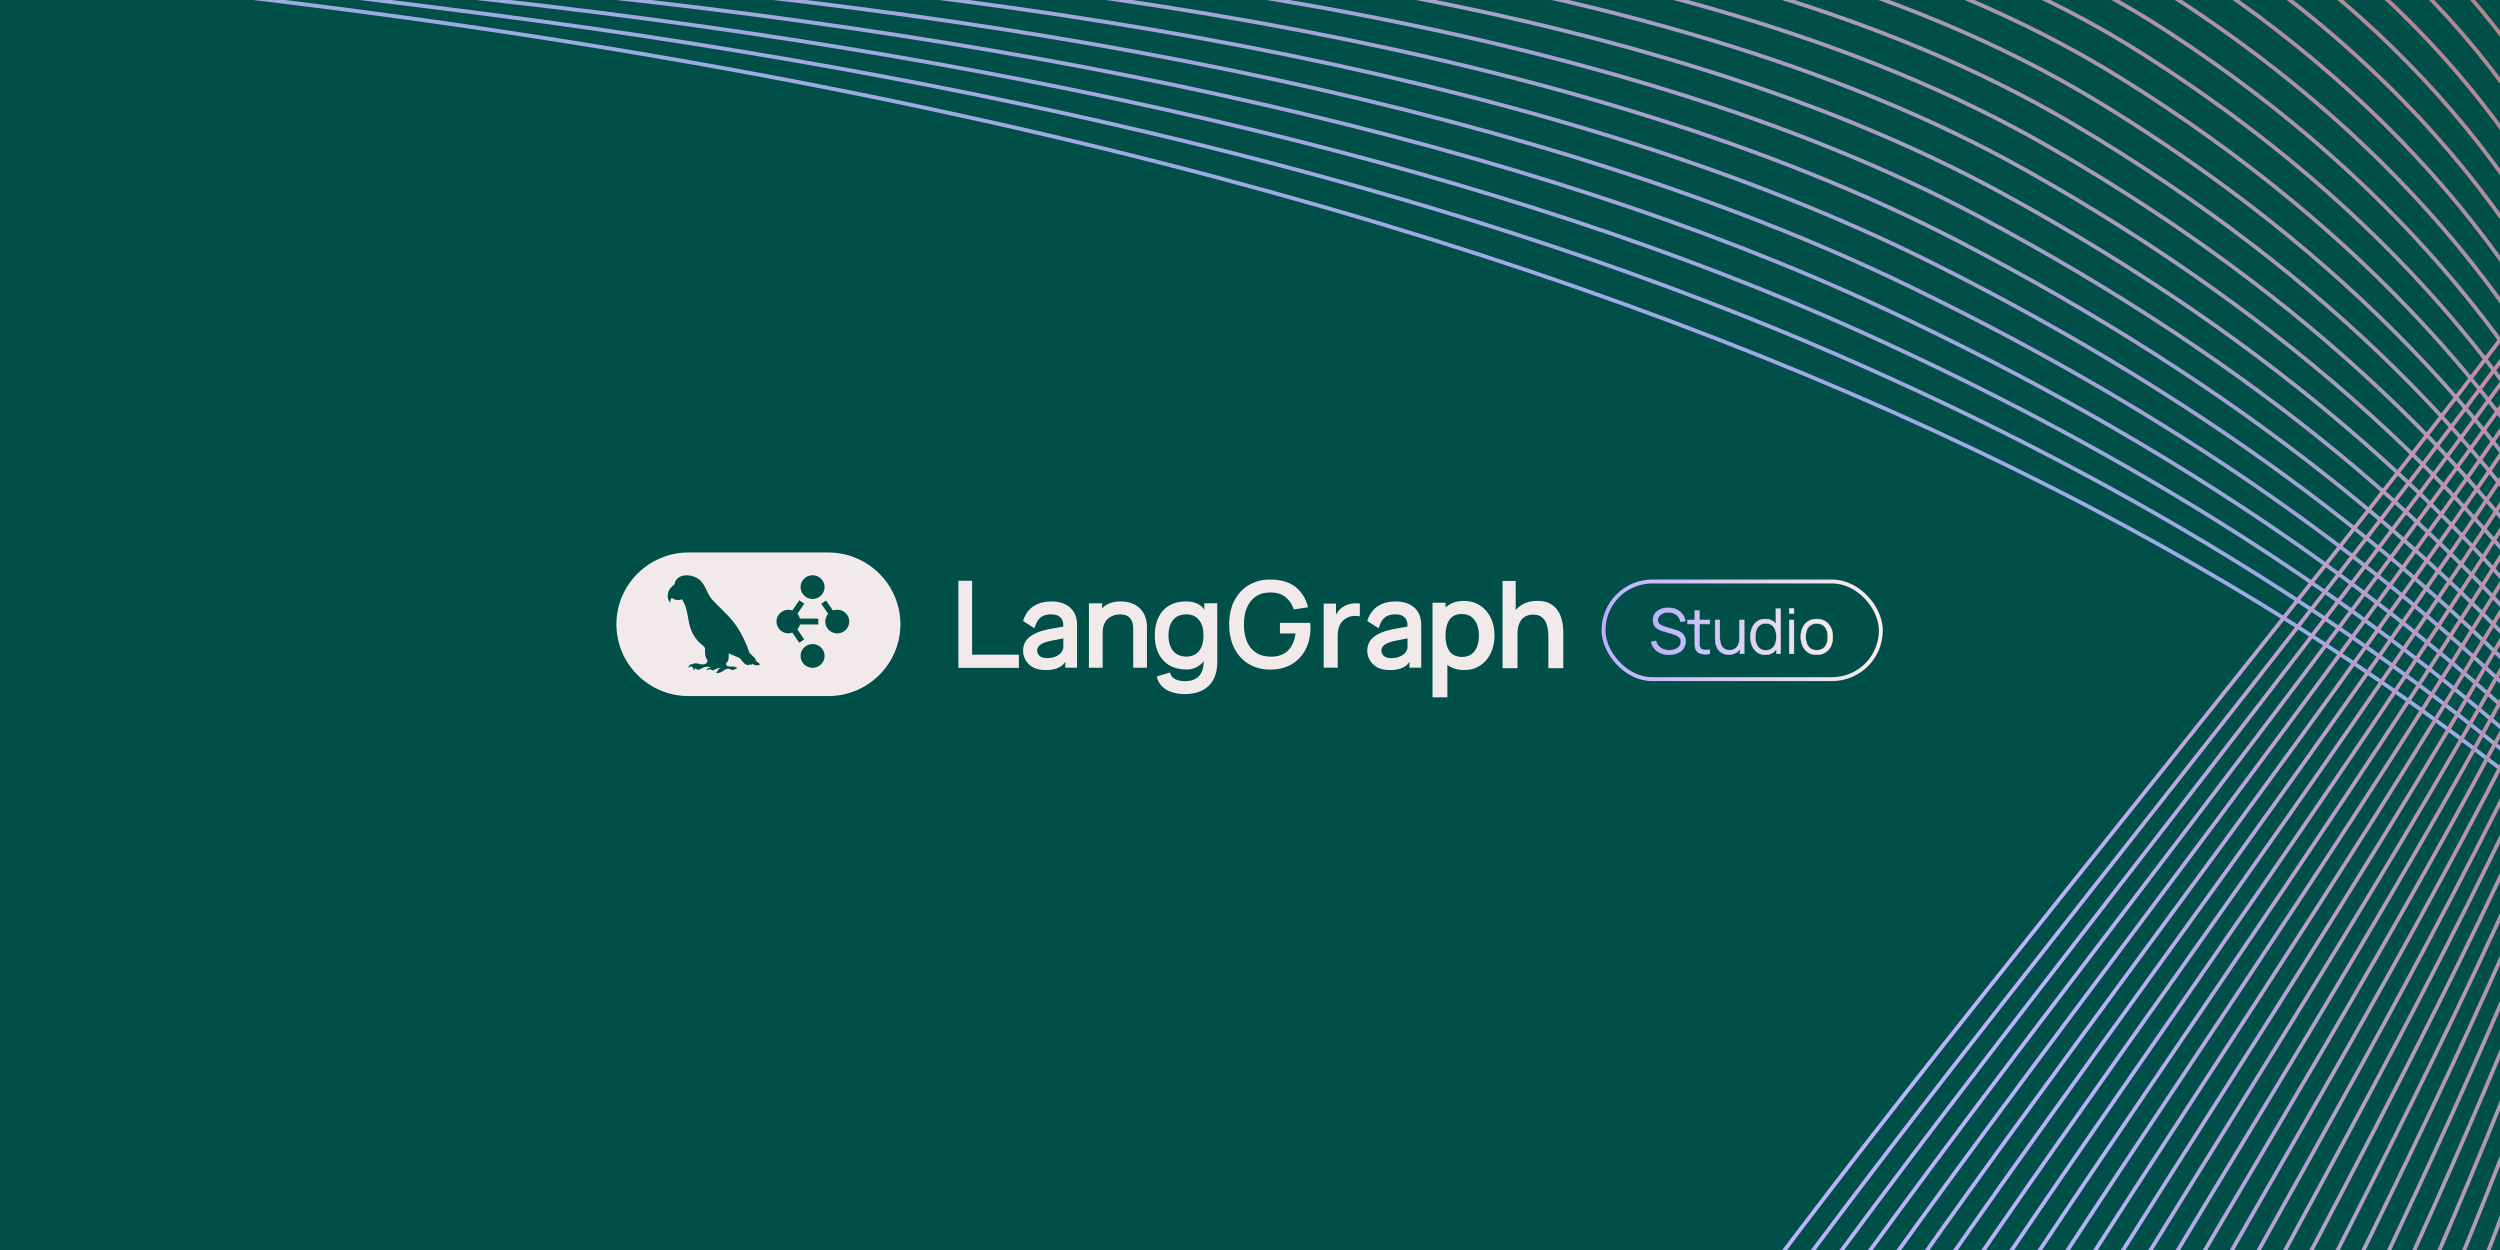 <svg width="1280" height="640" viewBox="0 0 1280 640" fill="none" xmlns="http://www.w3.org/2000/svg">
<rect x="0" y="0" width="1280" height="640" fill="#333333" stroke="none"/>
<g clip-path="url(#clip0_22_133)">
<rect width="1280" height="640" fill="white"/>
<g clip-path="url(#clip1_22_133)">
<rect width="1728" height="1117" transform="translate(-224 -238)" fill="#004F49"/>
<path d="M-363.131 -35.442C1566.1 15.697 1600.38 887.785 1600.38 887.785" stroke="url(#paint0_linear_22_133)" stroke-width="2" stroke-miterlimit="10"/>
<path d="M1584.92 888.239C1579.86 888.239 1583.79 461.129 940.054 181.404C761.003 103.598 528.883 43.366 248.989 7.174C68.62 -16.149 -134.661 -37.478 -363.131 -45.084" stroke="url(#paint1_linear_22_133)" stroke-width="2" stroke-miterlimit="10"/>
<path d="M1569.45 888.703C1559.35 888.703 1583.81 454.484 952.258 169.653C771.404 88.092 531.151 31.277 254.495 0.223C71.542 -20.315 -133.743 -45.537 -363.131 -54.714" stroke="url(#paint2_linear_22_133)" stroke-width="2" stroke-miterlimit="10"/>
<path d="M1553.99 889.167C1538.83 889.167 1583.9 447.374 964.453 157.902C781.763 72.532 533.314 19.379 259.991 -6.729C74.379 -24.451 -132.815 -53.586 -363.131 -64.335" stroke="url(#paint3_linear_22_133)" stroke-width="2" stroke-miterlimit="10"/>
<path d="M1538.53 889.621C1518.32 889.621 1584.1 439.822 976.668 146.151C792.09 56.921 535.424 7.67 265.519 -13.68C77.143 -28.575 -131.886 -61.644 -363.12 -73.965" stroke="url(#paint4_linear_22_133)" stroke-width="2" stroke-miterlimit="10"/>
<path d="M1523.07 890.085C1497.81 890.085 1584.4 431.847 988.872 134.4C802.385 41.246 537.448 -3.849 271.025 -20.632C79.812 -32.678 -130.969 -69.704 -363.131 -83.596" stroke="url(#paint5_linear_22_133)" stroke-width="2" stroke-miterlimit="10"/>
<path d="M1507.61 890.549C1477.29 890.549 1584.79 423.471 1001.08 122.648C812.638 25.528 539.4 -15.189 276.531 -27.584C82.407 -36.74 -130.051 -77.763 -363.131 -93.227" stroke="url(#paint6_linear_22_133)" stroke-width="2" stroke-miterlimit="10"/>
<path d="M1492.14 891.003C1456.78 891.003 1585.29 414.695 1013.28 110.887C822.86 9.748 541.288 -26.349 282.037 -34.545C84.928 -40.779 -129.133 -85.822 -363.131 -102.868" stroke="url(#paint7_linear_22_133)" stroke-width="2" stroke-miterlimit="10"/>
<path d="M1476.68 891.467C1436.27 891.467 1585.89 405.56 1025.48 99.147C833.06 -6.064 543.124 -37.309 287.544 -41.486C87.375 -44.756 -128.216 -93.87 -363.131 -112.488" stroke="url(#paint8_linear_22_133)" stroke-width="2" stroke-miterlimit="10"/>
<path d="M1461.21 891.92C1415.75 891.92 1586.6 396.066 1037.68 87.385C843.25 -21.951 544.907 -48.111 293.05 -48.448C89.77 -48.712 -127.287 -101.94 -363.141 -122.119" stroke="url(#paint9_linear_22_133)" stroke-width="2" stroke-miterlimit="10"/>
<path d="M1445.76 892.384C1395.24 892.384 1587.45 386.245 1049.9 75.634C853.429 -37.89 546.668 -58.733 298.567 -55.4C92.122 -52.615 -126.359 -109.999 -363.131 -131.75" stroke="url(#paint10_linear_22_133)" stroke-width="2" stroke-miterlimit="10"/>
<path d="M1430.3 892.848C1374.73 892.848 1588.39 376.098 1062.1 63.883C863.599 -53.881 548.377 -69.197 304.084 -62.351C94.422 -56.476 -125.43 -118.048 -363.12 -141.381" stroke="url(#paint11_linear_22_133)" stroke-width="2" stroke-miterlimit="10"/>
<path d="M1414.83 893.302C1354.21 893.302 1589.45 365.644 1074.29 52.131C873.746 -69.925 550.043 -79.493 309.579 -69.303C96.647 -60.274 -124.524 -126.107 -363.131 -151.001" stroke="url(#paint12_linear_22_133)" stroke-width="2" stroke-miterlimit="10"/>
<path d="M1399.37 893.766C1333.69 893.766 1590.62 354.916 1086.5 40.38C883.904 -86.022 551.7 -89.63 315.086 -76.254C98.841 -64.018 -123.595 -134.166 -363.131 -160.632" stroke="url(#paint13_linear_22_133)" stroke-width="2" stroke-miterlimit="10"/>
<path d="M1383.9 894.22C1313.18 894.22 1591.92 343.893 1098.7 28.619C894.062 -102.193 553.335 -99.64 320.603 -83.216C101.004 -67.71 -122.678 -142.225 -363.131 -170.263" stroke="url(#paint14_linear_22_133)" stroke-width="2" stroke-miterlimit="10"/>
<path d="M1368.44 894.684C1292.66 894.684 1593.32 332.627 1110.91 16.879C904.231 -118.395 554.949 -109.471 326.109 -90.157C103.124 -71.328 -121.749 -150.273 -363.131 -179.893" stroke="url(#paint15_linear_22_133)" stroke-width="2" stroke-miterlimit="10"/>
<path d="M1352.99 895.148C1272.15 895.148 1594.85 321.119 1123.11 5.128C914.41 -134.672 556.541 -119.187 331.615 -97.109C105.223 -74.883 -120.832 -158.332 -363.131 -189.524" stroke="url(#paint16_linear_22_133)" stroke-width="2" stroke-miterlimit="10"/>
<path d="M1337.52 895.601C1251.64 895.601 1596.49 309.368 1135.32 -6.634C924.6 -151.022 558.134 -128.765 337.122 -104.071C107.291 -78.375 -119.914 -166.392 -363.131 -199.155" stroke="url(#paint17_linear_22_133)" stroke-width="2" stroke-miterlimit="10"/>
<path d="M1322.06 896.066C1231.12 896.066 1598.24 297.416 1147.52 -18.385C934.811 -167.425 559.716 -138.216 342.638 -111.022C109.337 -81.792 -118.986 -174.45 -363.131 -208.786" stroke="url(#paint18_linear_22_133)" stroke-width="2" stroke-miterlimit="10"/>
<path d="M1306.59 896.53C1210.61 896.53 1600.1 285.254 1159.73 -30.125C945.043 -183.87 561.299 -147.53 348.145 -117.963C111.373 -85.126 -118.068 -182.509 -363.131 -218.417" stroke="url(#paint19_linear_22_133)" stroke-width="2" stroke-miterlimit="10"/>
<path d="M1291.13 896.984C1190.1 896.984 1602.07 272.881 1171.92 -41.887C955.307 -200.41 562.87 -156.75 353.641 -124.925C113.398 -88.374 -117.14 -190.568 -363.131 -228.047" stroke="url(#paint20_linear_22_133)" stroke-width="2" stroke-miterlimit="10"/>
<path d="M1275.67 897.447C1169.58 897.447 1604.15 260.338 1184.13 -53.638C965.602 -216.993 564.463 -165.843 359.158 -131.877C115.423 -91.539 -116.222 -198.628 -363.131 -237.678" stroke="url(#paint21_linear_22_133)" stroke-width="2" stroke-miterlimit="10"/>
<path d="M1260.21 897.901C1149.07 897.901 1606.34 247.617 1196.34 -65.4C975.94 -233.659 566.067 -174.851 364.674 -138.839C117.438 -94.609 -115.304 -206.676 -363.131 -247.309" stroke="url(#paint22_linear_22_133)" stroke-width="2" stroke-miterlimit="10"/>
<path d="M1244.75 898.366C1128.56 898.366 1608.63 234.748 1208.55 -77.14C986.32 -250.368 567.67 -183.733 370.181 -145.779C119.464 -97.594 -114.376 -214.735 -363.131 -256.94" stroke="url(#paint23_linear_22_133)" stroke-width="2" stroke-miterlimit="10"/>
<path d="M1229.28 898.83C1108.04 898.83 1611.03 221.721 1220.74 -88.891C996.731 -267.161 569.274 -192.53 375.687 -152.731C121.499 -100.473 -113.458 -222.794 -363.131 -266.57" stroke="url(#paint24_linear_22_133)" stroke-width="2" stroke-miterlimit="10"/>
<path d="M1213.82 899.283C1087.52 899.283 1613.53 208.534 1232.94 -100.653C1007.21 -284.039 570.898 -201.244 381.193 -159.693C123.546 -103.248 -112.53 -230.853 -363.131 -276.202" stroke="url(#paint25_linear_22_133)" stroke-width="2" stroke-miterlimit="10"/>
<path d="M1198.36 899.747C1067.01 899.747 1616.14 195.233 1245.15 -112.404C1017.73 -300.98 572.543 -209.862 386.7 -166.644C125.624 -105.916 -111.612 -238.912 -363.131 -285.821" stroke="url(#paint26_linear_22_133)" stroke-width="2" stroke-miterlimit="10"/>
<path d="M1182.89 900.201C1046.49 900.201 1618.85 181.804 1257.35 -124.155C1028.33 -317.995 574.21 -218.396 392.206 -173.596C127.712 -108.47 -110.695 -246.972 -363.131 -295.453" stroke="url(#paint27_linear_22_133)" stroke-width="2" stroke-miterlimit="10"/>
<path d="M1167.44 900.665C1025.98 900.665 1621.68 168.26 1269.56 -135.906C1038.99 -335.083 575.887 -226.856 397.723 -180.548C129.843 -110.906 -109.766 -255.031 -363.131 -305.083" stroke="url(#paint28_linear_22_133)" stroke-width="2" stroke-miterlimit="10"/>
<path d="M1151.97 901.129C1005.47 901.129 1624.58 154.621 1281.76 -147.657C1049.73 -352.246 577.596 -235.252 403.229 -187.499C132.016 -113.216 -108.849 -263.09 -363.131 -314.714" stroke="url(#paint29_linear_22_133)" stroke-width="2" stroke-miterlimit="10"/>
<path d="M1136.51 901.583C984.948 901.583 1627.6 140.866 1293.97 -159.408C1060.54 -369.503 579.337 -243.564 408.736 -194.45C134.221 -115.399 -107.92 -271.138 -363.131 -324.344" stroke="url(#paint30_linear_22_133)" stroke-width="2" stroke-miterlimit="10"/>
<path d="M1121.05 902.047C964.442 902.047 1630.7 127.026 1306.17 -171.159C1071.44 -386.834 581.088 -251.824 414.252 -201.402C136.489 -117.446 -107.003 -279.197 -363.131 -333.976" stroke="url(#paint31_linear_22_133)" stroke-width="2" stroke-miterlimit="10"/>
<path d="M1105.58 902.511C943.925 902.511 1633.9 113.113 1318.37 -182.91C1082.43 -404.26 582.87 -260.031 419.748 -208.353C138.81 -119.355 -106.074 -287.256 -363.131 -343.606" stroke="url(#paint32_linear_22_133)" stroke-width="2" stroke-miterlimit="10"/>
<path d="M1090.13 902.965C923.419 902.965 1637.22 99.115 1330.58 -194.672C1093.53 -421.781 584.706 -268.184 425.265 -215.315C141.204 -121.107 -105.157 -295.315 -363.131 -353.237" stroke="url(#paint33_linear_22_133)" stroke-width="2" stroke-miterlimit="10"/>
<path d="M1074.66 903.429C902.902 903.429 1640.62 85.054 1342.79 -206.412C1104.74 -439.376 586.562 -276.264 430.771 -222.256C143.662 -122.71 -104.239 -303.374 -363.131 -362.868" stroke="url(#paint34_linear_22_133)" stroke-width="2" stroke-miterlimit="10"/>
<path d="M1059.2 903.882C882.385 903.882 1644.11 70.918 1354.99 -218.174C1116.06 -457.088 588.451 -284.324 436.288 -229.219C146.215 -124.166 -103.311 -311.434 -363.131 -372.499" stroke="url(#paint35_linear_22_133)" stroke-width="2" stroke-miterlimit="10"/>
<path d="M1043.74 904.346C861.868 904.346 1647.71 56.752 1367.18 -229.925C1127.49 -474.883 590.371 -292.32 441.784 -236.17C148.852 -125.442 -102.393 -319.493 -363.131 -382.13" stroke="url(#paint36_linear_22_133)" stroke-width="2" stroke-miterlimit="10"/>
<path d="M1028.27 904.811C841.351 904.811 1651.4 42.533 1379.39 -241.676C1139.06 -492.773 592.332 -300.284 447.29 -243.121C151.584 -126.549 -101.465 -327.541 -363.131 -391.76" stroke="url(#paint37_linear_22_133)" stroke-width="2" stroke-miterlimit="10"/>
<path d="M1012.81 905.264C820.834 905.264 1655.19 28.271 1391.59 -253.427C1150.79 -510.779 594.347 -308.216 452.807 -250.073C154.432 -127.488 -100.547 -335.6 -363.131 -401.391" stroke="url(#paint38_linear_22_133)" stroke-width="2" stroke-miterlimit="10"/>
<path d="M997.353 905.728C800.328 905.728 1659.08 13.988 1403.81 -265.178C1162.67 -528.881 596.404 -316.117 458.324 -257.024C157.396 -128.238 -99.629 -343.659 -363.131 -411.022" stroke="url(#paint39_linear_22_133)" stroke-width="2" stroke-miterlimit="10"/>
<path d="M981.889 906.193C779.811 906.193 1663.07 -0.315 1416.01 -276.929C1174.72 -547.098 598.514 -323.986 463.83 -263.976C160.497 -128.807 -98.701 -351.718 -363.131 -420.642" stroke="url(#paint40_linear_22_133)" stroke-width="2" stroke-miterlimit="10"/>
<path d="M966.425 906.646C759.294 906.646 1667.14 -14.641 1428.21 -288.681C1186.92 -565.421 600.645 -331.835 469.337 -270.927C163.736 -129.176 -97.783 -359.778 -363.131 -430.273" stroke="url(#paint41_linear_22_133)" stroke-width="2" stroke-miterlimit="10"/>
<path d="M950.961 907.11C738.777 907.11 1671.33 -28.976 1440.41 -300.431C1199.33 -583.849 602.849 -339.661 474.843 -277.879C167.132 -129.345 -96.855 -367.836 -363.131 -439.904" stroke="url(#paint42_linear_22_133)" stroke-width="2" stroke-miterlimit="10"/>
<path d="M935.497 907.564C718.271 907.564 1675.6 -43.311 1452.62 -312.193C1211.93 -602.414 605.107 -347.488 480.349 -284.841C170.698 -129.313 -95.937 -375.895 -363.131 -449.535" stroke="url(#paint43_linear_22_133)" stroke-width="2" stroke-miterlimit="10"/>
<path d="M920.033 908.028C697.754 908.028 1679.99 -57.625 1464.82 -323.944C1224.75 -621.085 607.417 -355.294 485.856 -291.792C174.432 -129.071 -95.019 -383.944 -363.131 -459.165" stroke="url(#paint44_linear_22_133)" stroke-width="2" stroke-miterlimit="10"/>
<path d="M904.579 908.492C677.248 908.492 1684.48 -71.929 1477.03 -335.684C1237.79 -639.861 609.78 -363.089 491.373 -298.733C178.367 -128.617 -94.091 -392.003 -363.131 -468.796" stroke="url(#paint45_linear_22_133)" stroke-width="2" stroke-miterlimit="10"/>
<path d="M889.115 908.946C656.731 908.946 1689.07 -86.212 1489.23 -347.446C1251.08 -658.786 612.216 -370.895 496.879 -305.695C182.502 -127.953 -93.174 -400.062 -363.131 -478.427" stroke="url(#paint46_linear_22_133)" stroke-width="2" stroke-miterlimit="10"/>
<path d="M873.651 909.41C636.214 909.41 1693.76 -100.442 1501.44 -359.197C1264.61 -677.815 614.706 -378.701 502.385 -312.646C186.858 -127.077 -92.245 -408.121 -363.131 -488.058" stroke="url(#paint47_linear_22_133)" stroke-width="2" stroke-miterlimit="10"/>
<path d="M858.187 909.863C615.697 909.863 1698.56 -114.651 1513.64 -370.958C1278.43 -696.971 617.269 -386.518 507.902 -319.608C191.447 -125.99 -91.328 -416.18 -363.131 -497.688" stroke="url(#paint48_linear_22_133)" stroke-width="2" stroke-miterlimit="10"/>
<path d="M842.722 910.327C595.18 910.327 1703.46 -128.786 1525.83 -382.699C1292.51 -716.233 619.885 -394.324 513.398 -326.55C196.278 -124.683 -90.41 -424.239 -363.131 -507.319" stroke="url(#paint49_linear_22_133)" stroke-width="2" stroke-miterlimit="10"/>
<path d="M827.259 910.792C574.664 910.792 1708.47 -142.868 1538.04 -394.45C1306.92 -735.61 622.575 -402.161 518.904 -333.501C201.362 -123.174 -89.481 -432.298 -363.131 -516.95" stroke="url(#paint50_linear_22_133)" stroke-width="2" stroke-miterlimit="10"/>
<path d="M811.805 911.245C554.157 911.245 1713.61 -156.876 1550.25 -406.212C1321.66 -755.125 625.36 -410.03 524.421 -340.463C206.721 -121.454 -88.564 -440.347 -363.131 -526.581" stroke="url(#paint51_linear_22_133)" stroke-width="2" stroke-miterlimit="10"/>
</g>
<path fill-rule="evenodd" clip-rule="evenodd" d="M352.545 282.874H424.057C444.434 282.874 461.011 299.365 461.011 319.636C461.011 339.906 444.434 356.398 424.057 356.398H352.545C332.168 356.398 315.591 339.906 315.591 319.636C315.591 299.365 332.168 282.874 352.545 282.874ZM385.378 339.86C386.276 340.796 387.605 340.75 388.782 340.507L388.794 340.513C389.34 340.072 388.563 339.514 387.821 338.981C387.377 338.662 386.944 338.351 386.818 338.08C387.228 337.584 386.014 336.457 385.068 335.579C384.671 335.211 384.322 334.886 384.16 334.671C383.487 333.945 383.217 333.029 382.945 332.108C382.764 331.496 382.583 330.882 382.283 330.32C380.435 326.067 378.319 321.849 375.353 318.249C373.446 315.856 371.27 313.714 369.093 311.57C367.69 310.188 366.286 308.806 364.954 307.357C363.584 305.954 362.759 304.226 361.933 302.495C361.241 301.046 360.548 299.595 359.534 298.331C356.462 293.824 346.763 292.593 345.341 298.961C345.347 299.157 345.282 299.284 345.108 299.411C344.321 299.983 343.621 300.631 343.033 301.416C341.593 303.41 341.371 306.79 343.167 308.582C343.169 308.543 343.172 308.505 343.174 308.467C343.234 307.562 343.29 306.717 344.012 306.068C345.399 307.253 347.503 307.674 349.112 306.79C351.052 309.549 351.669 312.883 352.289 316.229C352.806 319.016 353.324 321.811 354.608 324.287C354.635 324.331 354.661 324.375 354.688 324.419C355.443 325.665 356.21 326.932 357.179 328.02C357.531 328.561 358.253 329.144 358.974 329.727C359.925 330.496 360.875 331.262 360.967 331.926C360.972 332.215 360.97 332.508 360.969 332.803C360.962 334.546 360.954 336.352 362.081 337.786C362.704 339.04 361.177 340.299 359.947 340.143C359.273 340.236 358.536 340.06 357.805 339.885C356.804 339.646 355.813 339.409 355.005 339.866C354.778 340.109 354.452 340.118 354.125 340.126C353.737 340.136 353.347 340.147 353.116 340.548C353.069 340.667 352.958 340.802 352.843 340.942C352.59 341.249 352.316 341.582 352.644 341.836C352.674 341.814 352.703 341.792 352.732 341.77C353.23 341.394 353.704 341.035 354.375 341.259C354.286 341.75 354.606 341.882 354.927 342.014C354.982 342.037 355.038 342.06 355.092 342.085C355.089 342.199 355.066 342.314 355.043 342.429C354.99 342.702 354.937 342.97 355.15 343.206C355.252 343.104 355.342 342.989 355.431 342.874C355.651 342.592 355.872 342.309 356.27 342.206C357.143 343.363 358.024 342.883 359.128 342.28C360.374 341.6 361.905 340.764 364.033 341.946C363.217 341.906 362.489 342.004 361.941 342.674C361.807 342.825 361.69 342.998 361.929 343.194C363.189 342.385 363.713 342.676 364.206 342.95C364.562 343.147 364.902 343.336 365.491 343.096C365.63 343.024 365.769 342.95 365.908 342.875C366.854 342.369 367.813 341.857 368.935 342.033C368.097 342.273 367.798 342.8 367.473 343.375C367.312 343.659 367.144 343.955 366.901 344.234C366.773 344.362 366.715 344.512 366.86 344.726C368.616 344.581 369.28 344.14 370.176 343.543C370.604 343.259 371.084 342.939 371.762 342.599C372.511 342.142 373.261 342.434 373.987 342.718C374.775 343.025 375.535 343.322 376.239 342.64C376.461 342.432 376.74 342.429 377.017 342.427C377.118 342.426 377.219 342.425 377.317 342.414C377.098 341.251 375.863 341.265 374.609 341.279C373.159 341.295 371.683 341.311 371.727 339.508C373.075 338.595 373.087 337.012 373.099 335.515C373.102 335.154 373.105 334.798 373.126 334.457C374.117 335.005 375.166 335.433 376.207 335.859C377.187 336.259 378.162 336.657 379.077 337.15C380.033 338.676 381.525 340.698 383.513 340.565C383.565 340.409 383.612 340.276 383.67 340.12C383.785 340.14 383.906 340.17 384.029 340.201C384.55 340.332 385.109 340.473 385.378 339.86ZM424.334 322.524C425.485 323.662 427.046 324.302 428.673 324.302C430.301 324.302 431.862 323.662 433.012 322.524C434.163 321.386 434.81 319.842 434.81 318.233C434.81 316.623 434.163 315.079 433.012 313.941C431.862 312.803 430.301 312.164 428.673 312.164C427.911 312.164 427.163 312.304 426.465 312.57L422.948 307.48L420.497 309.145L424.032 314.262C423.071 315.361 422.536 316.769 422.536 318.233C422.536 319.842 423.183 321.386 424.334 322.524ZM413.322 306.041C414.183 306.462 415.132 306.678 416.093 306.671C417.404 306.661 418.677 306.236 419.726 305.458C420.776 304.68 421.545 303.591 421.923 302.349C422.3 301.107 422.265 299.778 421.824 298.557C421.382 297.337 420.556 296.288 419.468 295.564C418.671 295.034 417.758 294.697 416.805 294.579C415.851 294.462 414.883 294.567 413.978 294.888C413.073 295.208 412.257 295.734 411.596 296.423C410.934 297.112 410.445 297.945 410.169 298.855C409.892 299.765 409.835 300.727 410.003 301.663C410.171 302.598 410.559 303.482 411.135 304.242C411.712 305.003 412.461 305.619 413.322 306.041ZM413.322 341.283C414.183 341.705 415.132 341.921 416.093 341.913C417.404 341.903 418.677 341.478 419.726 340.701C420.776 339.923 421.545 338.833 421.923 337.591C422.3 336.35 422.265 335.021 421.824 333.8C421.382 332.579 420.556 331.53 419.468 330.807C418.671 330.277 417.758 329.94 416.805 329.822C415.851 329.704 414.883 329.81 413.978 330.13C413.073 330.45 412.257 330.976 411.596 331.665C410.934 332.354 410.445 333.188 410.169 334.098C409.892 335.008 409.835 335.969 410.003 336.905C410.171 337.841 410.559 338.725 411.135 339.485C411.712 340.245 412.461 340.861 413.322 341.283ZM418.964 319.742V316.724H409.571C409.335 315.809 408.884 314.962 408.256 314.25L411.789 309.06L409.219 307.37L405.686 312.56C405.038 312.328 404.355 312.206 403.666 312.198C402.044 312.198 400.487 312.834 399.34 313.966C398.192 315.098 397.548 316.632 397.548 318.233C397.548 319.833 398.192 321.368 399.34 322.5C400.487 323.632 402.044 324.268 403.666 324.268C404.355 324.26 405.038 324.138 405.686 323.906L409.219 329.096L411.759 327.406L408.256 322.216C408.884 321.504 409.335 320.657 409.571 319.742H418.964Z" fill="#F1E9EA"/>
<path d="M663.278 300.503C660.089 297.99 655.694 296.719 650.215 296.719C646.264 296.719 642.667 297.643 639.526 299.463C636.384 301.283 633.872 303.942 632.065 307.357C630.252 310.777 629.337 314.955 629.337 319.78C629.337 323.461 629.879 326.772 630.952 329.621C632.018 332.464 633.528 334.896 635.428 336.855C637.328 338.808 639.566 340.311 642.084 341.322C644.602 342.333 647.342 342.842 650.221 342.842C654.523 342.842 658.265 341.911 661.348 340.08C664.432 338.248 666.827 335.682 668.482 332.452C670.138 329.216 670.977 325.466 670.977 321.3C670.977 321.179 670.965 320.797 670.948 320.156C670.931 319.641 670.907 319.22 670.878 318.908H655.327V324.339H663.312L663.278 324.588C662.899 327.171 662.153 329.355 661.057 331.083C659.955 332.816 658.51 334.128 656.773 334.977C655.036 335.827 652.972 336.249 650.693 336.225C647.639 336.185 645.051 335.474 643.011 334.111C640.971 332.747 639.421 330.823 638.407 328.378C637.398 325.951 636.885 323.056 636.885 319.774C636.885 316.492 637.404 313.58 638.418 311.124C639.444 308.657 640.989 306.709 643.023 305.346C645.057 303.982 647.645 303.312 650.693 303.352C653.736 303.352 656.277 304.167 658.247 305.773C660.171 307.339 661.581 309.448 662.456 312.043L669.736 310.899C668.587 306.467 666.419 302.965 663.278 300.492V300.503Z" fill="#F1E9EA"/>
<path d="M757.784 309.986C755.435 308.443 752.666 307.674 749.472 307.674C746.278 307.674 743.562 308.443 741.382 309.986C740.933 310.303 740.519 310.644 740.117 311.008V308.605H733.449V357.022H741.056V340.421C741.19 340.525 741.324 340.629 741.464 340.727C743.696 342.281 746.459 343.056 749.758 343.056C752.865 343.056 755.581 342.281 757.895 340.727C760.209 339.172 762.004 337.063 763.28 334.394C764.551 331.724 765.192 328.714 765.192 325.362C765.192 322.011 764.545 318.942 763.251 316.284C761.957 313.626 760.139 311.529 757.79 309.986H757.784ZM756.28 330.938C755.662 332.602 754.718 333.926 753.448 334.896C752.177 335.867 750.557 336.353 748.592 336.353C746.628 336.353 744.932 335.89 743.69 334.972C742.449 334.053 741.539 332.764 740.968 331.106C740.391 329.453 740.106 327.535 740.106 325.362C740.106 323.189 740.391 321.248 740.968 319.607C741.539 317.96 742.437 316.677 743.644 315.758C744.856 314.84 746.418 314.377 748.342 314.377C750.364 314.377 752.037 314.868 753.348 315.851C754.666 316.833 755.633 318.156 756.263 319.826C756.886 321.49 757.201 323.34 757.201 325.368C757.201 327.396 756.892 329.274 756.28 330.938Z" fill="#F1E9EA"/>
<path d="M800.193 320.26C800.059 318.965 799.762 317.596 799.301 316.145C798.841 314.695 798.13 313.331 797.174 312.049C796.212 310.766 794.918 309.708 793.292 308.882C791.666 308.056 789.596 307.64 787.096 307.64C783.925 307.64 781.25 308.327 779.081 309.703C777.916 310.442 776.907 311.32 776.045 312.332V297.429H769.313V342.119H776.954V324.894C776.954 322.848 777.181 321.167 777.642 319.849C778.102 318.538 778.708 317.503 779.472 316.746C780.236 315.989 781.087 315.458 782.025 315.146C782.963 314.834 783.914 314.678 784.875 314.678C786.67 314.678 788.093 315.059 789.148 315.828C790.203 316.596 790.995 317.573 791.526 318.763C792.056 319.953 792.394 321.19 792.546 322.473C792.691 323.756 792.767 324.923 792.767 325.98V342.119H800.409V323.403C800.409 322.594 800.339 321.548 800.205 320.254L800.193 320.26Z" fill="#F1E9EA"/>
<path d="M693.336 308.899C692.299 308.969 691.279 309.165 690.294 309.477C689.308 309.789 688.405 310.223 687.595 310.76C686.639 311.344 685.817 312.089 685.141 312.979C684.844 313.372 684.57 313.794 684.302 314.262L684.022 314.753V309.038H677.733V341.848H684.92V325.166C684.92 323.894 685.077 322.687 685.386 321.583C685.701 320.479 686.19 319.474 686.849 318.607C687.507 317.735 688.37 317.012 689.419 316.452C690.457 315.834 691.652 315.464 692.957 315.36C694.175 315.262 695.277 315.342 696.239 315.591V309.015C695.3 308.871 694.327 308.83 693.336 308.899Z" fill="#F1E9EA"/>
<path d="M490.685 297.348V341.94H521.664V335.203H497.72V297.348H490.685Z" fill="#F1E9EA"/>
<path d="M538.183 307.929C531.433 307.929 526.38 311.066 524.328 316.538C524.194 316.891 523.803 317.943 523.803 317.943L529.591 321.652L530.378 319.618C531.719 316.151 534.202 314.539 538.183 314.539C542.164 314.539 544.443 316.452 544.402 320.225C544.402 320.381 544.39 320.843 544.39 320.843C544.39 320.843 539.121 321.693 536.953 322.144C527.691 324.085 523.809 327.587 523.809 333.325C523.809 336.382 525.523 339.687 528.647 341.542C530.524 342.657 532.972 343.073 535.67 343.073C537.448 343.073 539.173 342.813 540.776 342.328C544.413 341.131 545.422 338.78 545.422 338.78V341.854H551.443V319.861C551.443 312.384 546.488 307.923 538.188 307.923L538.183 307.929ZM544.419 331.401C544.419 333.712 541.878 336.965 535.962 336.965C534.295 336.965 533.106 336.526 532.319 335.873C531.264 335 530.914 333.741 531.06 332.637C531.124 332.158 531.415 331.117 532.505 330.216C533.619 329.291 535.583 328.638 538.62 327.98C541.12 327.442 544.419 326.847 544.419 326.847V331.401Z" fill="#F1E9EA"/>
<path d="M714.407 307.929C707.657 307.929 702.604 311.066 700.552 316.538C700.418 316.891 700.027 317.943 700.027 317.943L705.815 321.652L706.602 319.618C707.943 316.151 710.426 314.539 714.407 314.539C718.388 314.539 720.667 316.452 720.626 320.225C720.626 320.381 720.614 320.843 720.614 320.843C720.614 320.843 715.345 321.693 713.177 322.144C703.915 324.085 700.033 327.587 700.033 333.325C700.033 336.382 701.747 339.687 704.871 341.542C706.748 342.657 709.196 343.073 711.894 343.073C713.672 343.073 715.397 342.813 717 342.328C720.637 341.131 721.646 338.78 721.646 338.78V341.854H727.667V319.861C727.667 312.384 722.712 307.923 714.412 307.923L714.407 307.929ZM720.643 331.401C720.643 333.712 718.102 336.965 712.186 336.965C710.519 336.965 709.33 336.526 708.543 335.873C707.488 335 707.138 333.741 707.284 332.637C707.348 332.158 707.64 331.117 708.729 330.216C709.843 329.291 711.807 328.638 714.844 327.98C717.344 327.442 720.643 326.847 720.643 326.847V331.401Z" fill="#F1E9EA"/>
<path d="M573.685 307.929C572.846 307.929 572.03 307.986 571.243 308.096C565.851 308.899 564.272 311.615 564.272 311.615V308.899H557.528V341.871H564.563V323.582C564.563 317.371 569.133 314.539 573.382 314.539C577.975 314.539 580.207 316.989 580.207 322.022V341.865H587.242V321.063C587.242 312.956 582.049 307.923 573.685 307.923V307.929Z" fill="#F1E9EA"/>
<path d="M616.596 308.876V312.274C616.596 312.274 614.87 307.928 607.031 307.928C597.291 307.928 591.235 314.597 591.235 325.321C591.235 331.377 593.188 336.144 596.632 339.155C599.308 341.495 602.887 342.697 607.153 342.778C610.114 342.836 612.038 342.033 613.232 341.276C615.535 339.825 616.386 338.444 616.386 338.444C616.386 338.444 616.287 339.525 616.112 340.987C615.984 342.044 615.745 342.79 615.745 342.79C614.672 346.569 611.542 348.753 606.972 348.753C602.403 348.753 599.634 347.262 599.086 344.327L592.249 346.349C593.432 351.995 598.777 355.369 606.547 355.369C611.828 355.369 615.972 353.948 618.857 351.134C621.766 348.302 623.246 344.217 623.246 338.993V308.876H616.596ZM616.153 325.628C616.153 332.227 612.9 336.168 607.456 336.168C601.622 336.168 598.276 332.215 598.276 325.327C598.276 318.439 601.622 314.545 607.456 314.545C612.772 314.545 616.106 318.468 616.153 324.784V325.622V325.628Z" fill="#F1E9EA"/>
<rect x="821" y="297.719" width="142" height="50" rx="25" stroke="url(#paint52_linear_22_133)" stroke-width="2"/>
<mask id="path-64-outside-1_22_133" maskUnits="userSpaceOnUse" x="845" y="310.719" width="94" height="25" fill="black">
<rect fill="white" x="845" y="310.719" width="94" height="25"/>
<path d="M854.587 335.199C852.976 335.199 851.526 334.932 850.235 334.399C848.955 333.855 847.894 333.087 847.051 332.095C846.219 331.103 845.675 329.924 845.419 328.559L847.819 328.159C848.203 329.652 849.014 330.825 850.251 331.679C851.488 332.521 852.966 332.943 854.683 332.943C855.814 332.943 856.827 332.767 857.723 332.415C858.619 332.052 859.323 331.54 859.835 330.879C860.347 330.217 860.603 329.433 860.603 328.527C860.603 327.929 860.496 327.423 860.283 327.007C860.07 326.58 859.787 326.228 859.435 325.951C859.083 325.673 858.699 325.444 858.283 325.263C857.867 325.071 857.462 324.916 857.067 324.799L851.227 323.055C850.523 322.852 849.872 322.596 849.275 322.287C848.678 321.967 848.155 321.588 847.707 321.151C847.27 320.703 846.928 320.18 846.683 319.583C846.438 318.985 846.315 318.303 846.315 317.535C846.315 316.233 846.656 315.108 847.339 314.159C848.022 313.209 848.955 312.479 850.139 311.967C851.323 311.455 852.672 311.204 854.187 311.215C855.723 311.215 857.094 311.487 858.299 312.031C859.515 312.575 860.518 313.353 861.307 314.367C862.096 315.369 862.619 316.559 862.875 317.935L860.411 318.383C860.251 317.38 859.883 316.511 859.307 315.775C858.731 315.039 857.995 314.473 857.099 314.079C856.214 313.673 855.238 313.465 854.171 313.455C853.136 313.455 852.214 313.631 851.403 313.983C850.603 314.324 849.968 314.793 849.499 315.391C849.03 315.988 848.795 316.671 848.795 317.439C848.795 318.217 849.008 318.841 849.435 319.311C849.872 319.78 850.406 320.148 851.035 320.415C851.675 320.681 852.294 320.9 852.891 321.071L857.403 322.399C857.872 322.527 858.422 322.713 859.051 322.959C859.691 323.193 860.31 323.535 860.907 323.983C861.515 324.42 862.016 324.996 862.411 325.711C862.806 326.425 863.003 327.332 863.003 328.431C863.003 329.497 862.79 330.452 862.363 331.295C861.947 332.137 861.355 332.847 860.587 333.423C859.83 333.999 858.939 334.436 857.915 334.735C856.902 335.044 855.792 335.199 854.587 335.199ZM875.394 334.719C874.423 334.921 873.463 335.001 872.514 334.959C871.575 334.916 870.732 334.713 869.986 334.351C869.25 333.988 868.69 333.423 868.306 332.655C867.996 332.015 867.826 331.369 867.794 330.719C867.772 330.057 867.762 329.305 867.762 328.463L867.762 312.639L870.098 312.639L870.098 328.367C870.098 329.092 870.103 329.7 870.114 330.191C870.135 330.671 870.247 331.097 870.45 331.471C870.834 332.185 871.442 332.612 872.274 332.751C873.116 332.889 874.156 332.857 875.394 332.655L875.394 334.719ZM864.066 319.455L864.066 317.439L875.394 317.439L875.394 319.455L864.066 319.455ZM885.086 335.151C884.051 335.151 883.145 334.991 882.366 334.671C881.598 334.351 880.942 333.919 880.398 333.375C879.865 332.831 879.433 332.212 879.102 331.519C878.771 330.815 878.531 330.073 878.382 329.295C878.233 328.505 878.158 327.721 878.158 326.943L878.158 317.439L880.526 317.439L880.526 326.255C880.526 327.204 880.617 328.084 880.798 328.895C880.979 329.705 881.267 330.415 881.662 331.023C882.067 331.62 882.585 332.084 883.214 332.415C883.854 332.745 884.627 332.911 885.534 332.911C886.366 332.911 887.097 332.767 887.726 332.479C888.366 332.191 888.899 331.78 889.326 331.247C889.763 330.703 890.094 330.047 890.318 329.279C890.542 328.5 890.654 327.625 890.654 326.655L892.318 327.023C892.318 328.793 892.009 330.281 891.39 331.487C890.771 332.692 889.918 333.604 888.83 334.223C887.742 334.841 886.494 335.151 885.086 335.151ZM890.894 334.719L890.894 330.463L890.654 330.463L890.654 317.439L893.006 317.439L893.006 334.719L890.894 334.719ZM903.862 335.199C902.251 335.199 900.875 334.799 899.734 333.999C898.593 333.188 897.718 332.095 897.11 330.719C896.502 329.343 896.198 327.791 896.198 326.063C896.198 324.345 896.497 322.799 897.094 321.423C897.702 320.047 898.571 318.959 899.702 318.159C900.833 317.359 902.187 316.959 903.766 316.959C905.387 316.959 906.753 317.353 907.862 318.143C908.971 318.932 909.809 320.015 910.374 321.391C910.95 322.756 911.238 324.313 911.238 326.063C911.238 327.78 910.955 329.332 910.39 330.719C909.825 332.095 908.993 333.188 907.894 333.999C906.795 334.799 905.451 335.199 903.862 335.199ZM904.102 333.007C905.329 333.007 906.342 332.708 907.142 332.111C907.942 331.513 908.539 330.692 908.934 329.647C909.329 328.591 909.526 327.396 909.526 326.063C909.526 324.708 909.329 323.513 908.934 322.479C908.539 321.433 907.942 320.617 907.142 320.031C906.353 319.444 905.355 319.151 904.15 319.151C902.913 319.151 901.889 319.455 901.078 320.063C900.267 320.671 899.665 321.497 899.27 322.543C898.886 323.588 898.694 324.761 898.694 326.063C898.694 327.375 898.891 328.559 899.286 329.615C899.691 330.66 900.294 331.487 901.094 332.095C901.894 332.703 902.897 333.007 904.102 333.007ZM909.526 334.719L909.526 321.711L909.27 321.711L909.27 311.679L911.638 311.679L911.638 334.719L909.526 334.719ZM916.127 314.159L916.127 311.519L918.479 311.519L918.479 314.159L916.127 314.159ZM916.127 334.719L916.127 317.439L918.479 317.439L918.479 334.719L916.127 334.719ZM930.172 335.199C928.454 335.199 926.988 334.809 925.772 334.031C924.556 333.252 923.622 332.175 922.972 330.799C922.321 329.423 921.996 327.844 921.996 326.063C921.996 324.249 922.326 322.66 922.988 321.295C923.649 319.929 924.588 318.868 925.804 318.111C927.03 317.343 928.486 316.959 930.172 316.959C931.9 316.959 933.372 317.348 934.588 318.127C935.814 318.895 936.748 319.967 937.388 321.343C938.038 322.708 938.364 324.281 938.364 326.063C938.364 327.876 938.038 329.471 937.388 330.847C936.737 332.212 935.798 333.279 934.572 334.047C933.345 334.815 931.878 335.199 930.172 335.199ZM930.172 332.943C932.092 332.943 933.521 332.308 934.46 331.039C935.398 329.759 935.868 328.1 935.868 326.063C935.868 323.972 935.393 322.308 934.444 321.071C933.505 319.833 932.081 319.215 930.172 319.215C928.881 319.215 927.814 319.508 926.972 320.095C926.14 320.671 925.516 321.476 925.1 322.511C924.694 323.535 924.492 324.719 924.492 326.063C924.492 328.143 924.972 329.812 925.932 331.071C926.892 332.319 928.305 332.943 930.172 332.943Z"/>
</mask>
<path d="M854.587 335.199C852.976 335.199 851.526 334.932 850.235 334.399C848.955 333.855 847.894 333.087 847.051 332.095C846.219 331.103 845.675 329.924 845.419 328.559L847.819 328.159C848.203 329.652 849.014 330.825 850.251 331.679C851.488 332.521 852.966 332.943 854.683 332.943C855.814 332.943 856.827 332.767 857.723 332.415C858.619 332.052 859.323 331.54 859.835 330.879C860.347 330.217 860.603 329.433 860.603 328.527C860.603 327.929 860.496 327.423 860.283 327.007C860.07 326.58 859.787 326.228 859.435 325.951C859.083 325.673 858.699 325.444 858.283 325.263C857.867 325.071 857.462 324.916 857.067 324.799L851.227 323.055C850.523 322.852 849.872 322.596 849.275 322.287C848.678 321.967 848.155 321.588 847.707 321.151C847.27 320.703 846.928 320.18 846.683 319.583C846.438 318.985 846.315 318.303 846.315 317.535C846.315 316.233 846.656 315.108 847.339 314.159C848.022 313.209 848.955 312.479 850.139 311.967C851.323 311.455 852.672 311.204 854.187 311.215C855.723 311.215 857.094 311.487 858.299 312.031C859.515 312.575 860.518 313.353 861.307 314.367C862.096 315.369 862.619 316.559 862.875 317.935L860.411 318.383C860.251 317.38 859.883 316.511 859.307 315.775C858.731 315.039 857.995 314.473 857.099 314.079C856.214 313.673 855.238 313.465 854.171 313.455C853.136 313.455 852.214 313.631 851.403 313.983C850.603 314.324 849.968 314.793 849.499 315.391C849.03 315.988 848.795 316.671 848.795 317.439C848.795 318.217 849.008 318.841 849.435 319.311C849.872 319.78 850.406 320.148 851.035 320.415C851.675 320.681 852.294 320.9 852.891 321.071L857.403 322.399C857.872 322.527 858.422 322.713 859.051 322.959C859.691 323.193 860.31 323.535 860.907 323.983C861.515 324.42 862.016 324.996 862.411 325.711C862.806 326.425 863.003 327.332 863.003 328.431C863.003 329.497 862.79 330.452 862.363 331.295C861.947 332.137 861.355 332.847 860.587 333.423C859.83 333.999 858.939 334.436 857.915 334.735C856.902 335.044 855.792 335.199 854.587 335.199ZM875.394 334.719C874.423 334.921 873.463 335.001 872.514 334.959C871.575 334.916 870.732 334.713 869.986 334.351C869.25 333.988 868.69 333.423 868.306 332.655C867.996 332.015 867.826 331.369 867.794 330.719C867.772 330.057 867.762 329.305 867.762 328.463L867.762 312.639L870.098 312.639L870.098 328.367C870.098 329.092 870.103 329.7 870.114 330.191C870.135 330.671 870.247 331.097 870.45 331.471C870.834 332.185 871.442 332.612 872.274 332.751C873.116 332.889 874.156 332.857 875.394 332.655L875.394 334.719ZM864.066 319.455L864.066 317.439L875.394 317.439L875.394 319.455L864.066 319.455ZM885.086 335.151C884.051 335.151 883.145 334.991 882.366 334.671C881.598 334.351 880.942 333.919 880.398 333.375C879.865 332.831 879.433 332.212 879.102 331.519C878.771 330.815 878.531 330.073 878.382 329.295C878.233 328.505 878.158 327.721 878.158 326.943L878.158 317.439L880.526 317.439L880.526 326.255C880.526 327.204 880.617 328.084 880.798 328.895C880.979 329.705 881.267 330.415 881.662 331.023C882.067 331.62 882.585 332.084 883.214 332.415C883.854 332.745 884.627 332.911 885.534 332.911C886.366 332.911 887.097 332.767 887.726 332.479C888.366 332.191 888.899 331.78 889.326 331.247C889.763 330.703 890.094 330.047 890.318 329.279C890.542 328.5 890.654 327.625 890.654 326.655L892.318 327.023C892.318 328.793 892.009 330.281 891.39 331.487C890.771 332.692 889.918 333.604 888.83 334.223C887.742 334.841 886.494 335.151 885.086 335.151ZM890.894 334.719L890.894 330.463L890.654 330.463L890.654 317.439L893.006 317.439L893.006 334.719L890.894 334.719ZM903.862 335.199C902.251 335.199 900.875 334.799 899.734 333.999C898.593 333.188 897.718 332.095 897.11 330.719C896.502 329.343 896.198 327.791 896.198 326.063C896.198 324.345 896.497 322.799 897.094 321.423C897.702 320.047 898.571 318.959 899.702 318.159C900.833 317.359 902.187 316.959 903.766 316.959C905.387 316.959 906.753 317.353 907.862 318.143C908.971 318.932 909.809 320.015 910.374 321.391C910.95 322.756 911.238 324.313 911.238 326.063C911.238 327.78 910.955 329.332 910.39 330.719C909.825 332.095 908.993 333.188 907.894 333.999C906.795 334.799 905.451 335.199 903.862 335.199ZM904.102 333.007C905.329 333.007 906.342 332.708 907.142 332.111C907.942 331.513 908.539 330.692 908.934 329.647C909.329 328.591 909.526 327.396 909.526 326.063C909.526 324.708 909.329 323.513 908.934 322.479C908.539 321.433 907.942 320.617 907.142 320.031C906.353 319.444 905.355 319.151 904.15 319.151C902.913 319.151 901.889 319.455 901.078 320.063C900.267 320.671 899.665 321.497 899.27 322.543C898.886 323.588 898.694 324.761 898.694 326.063C898.694 327.375 898.891 328.559 899.286 329.615C899.691 330.66 900.294 331.487 901.094 332.095C901.894 332.703 902.897 333.007 904.102 333.007ZM909.526 334.719L909.526 321.711L909.27 321.711L909.27 311.679L911.638 311.679L911.638 334.719L909.526 334.719ZM916.127 314.159L916.127 311.519L918.479 311.519L918.479 314.159L916.127 314.159ZM916.127 334.719L916.127 317.439L918.479 317.439L918.479 334.719L916.127 334.719ZM930.172 335.199C928.454 335.199 926.988 334.809 925.772 334.031C924.556 333.252 923.622 332.175 922.972 330.799C922.321 329.423 921.996 327.844 921.996 326.063C921.996 324.249 922.326 322.66 922.988 321.295C923.649 319.929 924.588 318.868 925.804 318.111C927.03 317.343 928.486 316.959 930.172 316.959C931.9 316.959 933.372 317.348 934.588 318.127C935.814 318.895 936.748 319.967 937.388 321.343C938.038 322.708 938.364 324.281 938.364 326.063C938.364 327.876 938.038 329.471 937.388 330.847C936.737 332.212 935.798 333.279 934.572 334.047C933.345 334.815 931.878 335.199 930.172 335.199ZM930.172 332.943C932.092 332.943 933.521 332.308 934.46 331.039C935.398 329.759 935.868 328.1 935.868 326.063C935.868 323.972 935.393 322.308 934.444 321.071C933.505 319.833 932.081 319.215 930.172 319.215C928.881 319.215 927.814 319.508 926.972 320.095C926.14 320.671 925.516 321.476 925.1 322.511C924.694 323.535 924.492 324.719 924.492 326.063C924.492 328.143 924.972 329.812 925.932 331.071C926.892 332.319 928.305 332.943 930.172 332.943Z" fill="url(#paint53_linear_22_133)"/>
<path d="M850.235 334.399L850.187 334.511L850.188 334.511L850.235 334.399ZM847.051 332.095L846.957 332.173L846.958 332.173L847.051 332.095ZM845.419 328.559L845.399 328.438L845.276 328.459L845.299 328.581L845.419 328.559ZM847.819 328.159L847.937 328.128L847.909 328.02L847.799 328.038L847.819 328.159ZM850.251 331.679L850.182 331.779L850.182 331.779L850.251 331.679ZM857.723 332.415L857.767 332.528L857.769 332.528L857.723 332.415ZM859.835 330.879L859.931 330.953L859.931 330.953L859.835 330.879ZM860.283 327.007L860.174 327.061L860.174 327.062L860.283 327.007ZM859.435 325.951L859.51 325.855L859.51 325.855L859.435 325.951ZM858.283 325.263L858.232 325.373L858.234 325.374L858.283 325.263ZM857.067 324.799L857.032 324.915L857.032 324.915L857.067 324.799ZM851.227 323.055L851.262 322.938L851.261 322.937L851.227 323.055ZM849.275 322.287L849.217 322.394L849.219 322.395L849.275 322.287ZM847.707 321.151L847.62 321.236L847.622 321.238L847.707 321.151ZM846.683 319.583L846.57 319.629L846.57 319.629L846.683 319.583ZM847.339 314.159L847.24 314.087L847.24 314.087L847.339 314.159ZM854.187 311.215L854.186 311.336L854.187 311.336L854.187 311.215ZM858.299 312.031L858.249 312.142L858.249 312.142L858.299 312.031ZM861.307 314.367L861.211 314.441L861.211 314.442L861.307 314.367ZM862.875 317.935L862.897 318.054L863.017 318.033L862.995 317.912L862.875 317.935ZM860.411 318.383L860.29 318.402L860.31 318.525L860.433 318.502L860.411 318.383ZM859.307 315.775L859.403 315.699L859.403 315.699L859.307 315.775ZM857.099 314.079L857.048 314.189L857.05 314.19L857.099 314.079ZM854.171 313.455L854.172 313.333L854.171 313.333L854.171 313.455ZM851.403 313.983L851.451 314.095L851.451 314.094L851.403 313.983ZM849.435 319.311L849.345 319.393L849.346 319.394L849.435 319.311ZM851.035 320.415L850.987 320.527L850.988 320.527L851.035 320.415ZM852.891 321.071L852.925 320.954L852.924 320.953L852.891 321.071ZM857.403 322.399L857.368 322.516L857.371 322.516L857.403 322.399ZM859.051 322.959L859.007 323.072L859.009 323.073L859.051 322.959ZM860.907 323.983L860.834 324.08L860.836 324.081L860.907 323.983ZM862.411 325.711L862.518 325.652L862.518 325.652L862.411 325.711ZM862.363 331.295L862.254 331.239L862.254 331.241L862.363 331.295ZM860.587 333.423L860.514 333.325L860.513 333.325L860.587 333.423ZM857.915 334.735L857.881 334.617L857.879 334.618L857.915 334.735ZM854.587 335.077C852.99 335.077 851.555 334.812 850.281 334.286L850.188 334.511C851.496 335.052 852.963 335.32 854.587 335.32L854.587 335.077ZM850.283 334.286C849.019 333.749 847.973 332.992 847.144 332.016L846.958 332.173C847.814 333.181 848.891 333.96 850.187 334.511L850.283 334.286ZM847.144 332.016C846.327 331.041 845.791 329.882 845.539 328.536L845.299 328.581C845.559 329.965 846.111 331.164 846.957 332.173L847.144 332.016ZM845.439 328.679L847.839 328.279L847.799 328.038L845.399 328.438L845.439 328.679ZM847.701 328.189C848.092 329.71 848.919 330.908 850.182 331.779L850.32 331.578C849.108 330.742 848.314 329.594 847.937 328.128L847.701 328.189ZM850.182 331.779C851.443 332.638 852.945 333.064 854.683 333.064L854.683 332.821C852.986 332.821 851.534 332.405 850.32 331.578L850.182 331.779ZM854.683 333.064C855.826 333.064 856.855 332.886 857.767 332.528L857.678 332.301C856.799 332.647 855.801 332.821 854.683 332.821L854.683 333.064ZM857.769 332.528C858.681 332.158 859.404 331.634 859.931 330.953L859.738 330.804C859.242 331.446 858.556 331.946 857.677 332.301L857.769 332.528ZM859.931 330.953C860.461 330.269 860.725 329.458 860.725 328.527L860.481 328.527C860.481 329.409 860.232 330.166 859.738 330.804L859.931 330.953ZM860.725 328.527C860.725 327.915 860.616 327.388 860.391 326.951L860.174 327.062C860.377 327.457 860.481 327.943 860.481 328.527L860.725 328.527ZM860.392 326.952C860.171 326.51 859.877 326.144 859.51 325.855L859.359 326.046C859.696 326.312 859.968 326.649 860.174 327.061L860.392 326.952ZM859.51 325.855C859.15 325.571 858.757 325.336 858.332 325.151L858.234 325.374C858.641 325.552 859.016 325.775 859.359 326.046L859.51 325.855ZM858.334 325.152C857.913 324.958 857.502 324.801 857.102 324.682L857.032 324.915C857.421 325.031 857.82 325.183 858.232 325.373L858.334 325.152ZM857.102 324.682L851.262 322.938L851.192 323.171L857.032 324.915L857.102 324.682ZM851.261 322.937C850.564 322.737 849.921 322.484 849.331 322.178L849.219 322.395C849.824 322.708 850.482 322.967 851.193 323.172L851.261 322.937ZM849.332 322.179C848.744 321.864 848.231 321.492 847.792 321.063L847.622 321.238C848.079 321.684 848.611 322.069 849.217 322.394L849.332 322.179ZM847.794 321.065C847.368 320.629 847.035 320.12 846.796 319.536L846.57 319.629C846.821 320.24 847.171 320.776 847.62 321.236L847.794 321.065ZM846.796 319.536C846.557 318.956 846.437 318.29 846.437 317.535L846.193 317.535C846.193 318.315 846.318 319.014 846.57 319.629L846.796 319.536ZM846.437 317.535C846.437 316.256 846.772 315.156 847.438 314.23L847.24 314.087C846.541 315.06 846.193 316.211 846.193 317.535L846.437 317.535ZM847.438 314.23C848.106 313.3 849.021 312.583 850.187 312.078L850.09 311.855C848.888 312.374 847.937 313.118 847.24 314.087L847.438 314.23ZM850.187 312.078C851.353 311.574 852.685 311.326 854.186 311.336L854.188 311.093C852.659 311.082 851.292 311.335 850.09 311.855L850.187 312.078ZM854.187 311.336C855.708 311.336 857.061 311.606 858.249 312.142L858.349 311.919C857.126 311.367 855.737 311.093 854.187 311.093L854.187 311.336ZM858.249 312.142C859.448 312.678 860.434 313.444 861.211 314.441L861.403 314.292C860.601 313.262 859.582 312.471 858.349 311.919L858.249 312.142ZM861.211 314.442C861.987 315.428 862.502 316.598 862.755 317.957L862.995 317.912C862.736 316.519 862.205 315.311 861.403 314.291L861.211 314.442ZM862.853 317.815L860.389 318.263L860.433 318.502L862.897 318.054L862.853 317.815ZM860.531 318.363C860.368 317.342 859.993 316.453 859.403 315.699L859.211 315.85C859.773 316.568 860.133 317.418 860.29 318.402L860.531 318.363ZM859.403 315.699C858.814 314.947 858.062 314.369 857.148 313.967L857.05 314.19C857.928 314.577 858.648 315.13 859.211 315.85L859.403 315.699ZM857.15 313.968C856.247 313.555 855.254 313.343 854.172 313.333L854.17 313.576C855.221 313.587 856.18 313.792 857.048 314.189L857.15 313.968ZM854.171 313.333C853.122 313.333 852.183 313.511 851.354 313.871L851.451 314.094C852.244 313.75 853.15 313.576 854.171 313.576L854.171 313.333ZM851.355 313.87C850.539 314.219 849.887 314.7 849.403 315.315L849.595 315.466C850.05 314.887 850.667 314.429 851.451 314.095L851.355 313.87ZM849.403 315.315C848.917 315.934 848.673 316.644 848.673 317.439L848.917 317.439C848.917 316.698 849.143 316.041 849.595 315.466L849.403 315.315ZM848.673 317.439C848.673 318.24 848.893 318.896 849.345 319.393L849.525 319.228C849.123 318.786 848.917 318.194 848.917 317.439L848.673 317.439ZM849.346 319.394C849.795 319.876 850.343 320.254 850.987 320.527L851.082 320.302C850.468 320.042 849.949 319.683 849.524 319.227L849.346 319.394ZM850.988 320.527C851.632 320.795 852.255 321.016 852.857 321.188L852.924 320.953C852.332 320.784 851.718 320.567 851.082 320.302L850.988 320.527ZM852.856 321.187L857.368 322.515L857.437 322.282L852.925 320.954L852.856 321.187ZM857.371 322.516C857.835 322.643 858.38 322.828 859.007 323.072L859.095 322.845C858.463 322.599 857.91 322.41 857.435 322.281L857.371 322.516ZM859.009 323.073C859.637 323.303 860.245 323.639 860.834 324.08L860.98 323.885C860.374 323.43 859.745 323.083 859.093 322.844L859.009 323.073ZM860.836 324.081C861.428 324.507 861.917 325.069 862.304 325.769L862.518 325.652C862.115 324.923 861.602 324.332 860.978 323.884L860.836 324.081ZM862.304 325.769C862.686 326.461 862.881 327.346 862.881 328.431L863.125 328.431C863.125 327.318 862.925 326.389 862.518 325.652L862.304 325.769ZM862.881 328.431C862.881 329.481 862.671 330.416 862.254 331.239L862.472 331.35C862.908 330.488 863.125 329.514 863.125 328.431L862.881 328.431ZM862.254 331.241C861.846 332.066 861.267 332.76 860.514 333.325L860.66 333.52C861.443 332.933 862.048 332.209 862.472 331.348L862.254 331.241ZM860.513 333.325C859.769 333.891 858.892 334.322 857.881 334.617L857.949 334.852C858.986 334.549 859.89 334.106 860.661 333.52L860.513 333.325ZM857.879 334.618C856.879 334.923 855.782 335.077 854.587 335.077L854.587 335.32C855.803 335.32 856.924 335.164 857.95 334.851L857.879 334.618ZM875.394 334.719L875.419 334.838L875.516 334.818L875.516 334.719L875.394 334.719ZM872.514 334.959L872.508 335.08L872.508 335.08L872.514 334.959ZM869.986 334.351L869.932 334.46L869.932 334.46L869.986 334.351ZM868.306 332.655L868.196 332.708L868.197 332.709L868.306 332.655ZM867.794 330.719L867.672 330.722L867.672 330.724L867.794 330.719ZM867.762 312.639L867.762 312.517L867.64 312.517L867.64 312.639L867.762 312.639ZM870.098 312.639L870.22 312.639L870.22 312.517L870.098 312.517L870.098 312.639ZM870.114 330.191L869.992 330.193L869.992 330.196L870.114 330.191ZM870.45 331.471L870.557 331.413L870.557 331.412L870.45 331.471ZM872.274 332.751L872.254 332.871L872.254 332.871L872.274 332.751ZM875.394 332.655L875.516 332.655L875.516 332.511L875.374 332.534L875.394 332.655ZM864.066 319.455L863.944 319.455L863.944 319.576L864.066 319.576L864.066 319.455ZM864.066 317.439L864.066 317.317L863.944 317.317L863.944 317.439L864.066 317.439ZM875.394 317.439L875.516 317.439L875.516 317.317L875.394 317.317L875.394 317.439ZM875.394 319.455L875.394 319.576L875.516 319.576L875.516 319.455L875.394 319.455ZM875.369 334.599C874.408 334.8 873.458 334.879 872.519 334.837L872.508 335.08C873.468 335.123 874.438 335.043 875.419 334.838L875.369 334.599ZM872.519 334.837C871.595 334.795 870.769 334.595 870.039 334.241L869.932 334.46C870.696 334.831 871.555 335.037 872.508 335.08L872.519 334.837ZM870.04 334.241C869.329 333.891 868.787 333.345 868.415 332.6L868.197 332.709C868.592 333.5 869.171 334.085 869.932 334.46L870.04 334.241ZM868.415 332.601C868.113 331.975 867.947 331.345 867.915 330.713L867.672 330.724C867.705 331.393 867.88 332.054 868.196 332.708L868.415 332.601ZM867.916 330.715C867.894 330.055 867.884 329.304 867.884 328.463L867.64 328.463C867.64 329.306 867.65 330.059 867.672 330.722L867.916 330.715ZM867.884 328.463L867.884 312.639L867.64 312.639L867.64 328.463L867.884 328.463ZM867.762 312.76L870.098 312.76L870.098 312.517L867.762 312.517L867.762 312.76ZM869.976 312.639L869.976 328.367L870.22 328.367L870.22 312.639L869.976 312.639ZM869.976 328.367C869.976 329.092 869.981 329.701 869.992 330.193L870.236 330.188C870.225 329.698 870.22 329.091 870.22 328.367L869.976 328.367ZM869.992 330.196C870.014 330.692 870.13 331.137 870.342 331.529L870.557 331.412C870.364 331.057 870.256 330.649 870.235 330.185L869.992 330.196ZM870.342 331.528C870.745 332.278 871.386 332.726 872.254 332.871L872.294 332.63C871.497 332.497 870.922 332.093 870.557 331.413L870.342 331.528ZM872.254 332.871C873.114 333.012 874.168 332.979 875.413 332.775L875.374 332.534C874.144 332.736 873.118 332.766 872.293 332.63L872.254 332.871ZM875.272 332.655L875.272 334.719L875.516 334.719L875.516 332.655L875.272 332.655ZM864.188 319.455L864.188 317.439L863.944 317.439L863.944 319.455L864.188 319.455ZM864.066 317.56L875.394 317.56L875.394 317.317L864.066 317.317L864.066 317.56ZM875.272 317.439L875.272 319.455L875.516 319.455L875.516 317.439L875.272 317.439ZM875.394 319.333L864.066 319.333L864.066 319.576L875.394 319.576L875.394 319.333ZM882.366 334.671L882.319 334.783L882.32 334.783L882.366 334.671ZM880.398 333.375L880.311 333.46L880.312 333.461L880.398 333.375ZM879.102 331.519L878.992 331.57L878.992 331.571L879.102 331.519ZM878.382 329.295L878.262 329.317L878.262 329.317L878.382 329.295ZM878.158 317.439L878.158 317.317L878.036 317.317L878.036 317.439L878.158 317.439ZM880.526 317.439L880.648 317.439L880.648 317.317L880.526 317.317L880.526 317.439ZM880.798 328.895L880.917 328.868L880.917 328.868L880.798 328.895ZM881.662 331.023L881.56 331.089L881.561 331.091L881.662 331.023ZM883.214 332.415L883.157 332.522L883.158 332.523L883.214 332.415ZM887.726 332.479L887.676 332.367L887.675 332.368L887.726 332.479ZM889.326 331.247L889.231 331.17L889.231 331.17L889.326 331.247ZM890.318 329.279L890.435 329.313L890.435 329.312L890.318 329.279ZM890.654 326.655L890.68 326.535L890.532 326.503L890.532 326.655L890.654 326.655ZM892.318 327.023L892.44 327.023L892.44 326.925L892.344 326.903L892.318 327.023ZM891.39 331.487L891.499 331.542L891.499 331.542L891.39 331.487ZM888.83 334.223L888.77 334.117L888.83 334.223ZM890.894 334.719L890.772 334.719L890.772 334.84L890.894 334.84L890.894 334.719ZM890.894 330.463L891.016 330.463L891.016 330.341L890.894 330.341L890.894 330.463ZM890.654 330.463L890.532 330.463L890.532 330.584L890.654 330.584L890.654 330.463ZM890.654 317.439L890.654 317.317L890.532 317.317L890.532 317.439L890.654 317.439ZM893.006 317.439L893.128 317.439L893.128 317.317L893.006 317.317L893.006 317.439ZM893.006 334.719L893.006 334.84L893.128 334.84L893.128 334.719L893.006 334.719ZM885.086 335.029C884.064 335.029 883.173 334.87 882.412 334.558L882.32 334.783C883.116 335.111 884.039 335.272 885.086 335.272L885.086 335.029ZM882.413 334.558C881.659 334.244 881.016 333.82 880.484 333.288L880.312 333.461C880.868 334.017 881.538 334.457 882.319 334.783L882.413 334.558ZM880.485 333.289C879.961 332.755 879.537 332.147 879.212 331.466L878.992 331.571C879.328 332.276 879.768 332.906 880.311 333.46L880.485 333.289ZM879.212 331.467C878.886 330.772 878.649 330.04 878.502 329.272L878.262 329.317C878.414 330.106 878.657 330.857 878.992 331.57L879.212 331.467ZM878.502 329.272C878.354 328.49 878.28 327.713 878.28 326.943L878.036 326.943C878.036 327.729 878.112 328.521 878.262 329.317L878.502 329.272ZM878.28 326.943L878.28 317.439L878.036 317.439L878.036 326.943L878.28 326.943ZM878.158 317.56L880.526 317.56L880.526 317.317L878.158 317.317L878.158 317.56ZM880.404 317.439L880.404 326.255L880.648 326.255L880.648 317.439L880.404 317.439ZM880.404 326.255C880.404 327.212 880.496 328.101 880.679 328.921L880.917 328.868C880.738 328.067 880.648 327.196 880.648 326.255L880.404 326.255ZM880.679 328.921C880.863 329.744 881.156 330.467 881.56 331.089L881.764 330.956C881.379 330.362 881.096 329.666 880.917 328.868L880.679 328.921ZM881.561 331.091C881.978 331.705 882.51 332.182 883.157 332.522L883.271 332.307C882.66 331.985 882.157 331.535 881.763 330.954L881.561 331.091ZM883.158 332.523C883.819 332.864 884.613 333.032 885.534 333.032L885.534 332.789C884.642 332.789 883.889 332.626 883.27 332.306L883.158 332.523ZM885.534 333.032C886.38 333.032 887.129 332.886 887.777 332.589L887.675 332.368C887.065 332.647 886.352 332.789 885.534 332.789L885.534 333.032ZM887.776 332.59C888.433 332.294 888.982 331.872 889.421 331.323L889.231 331.17C888.817 331.688 888.299 332.087 887.676 332.367L887.776 332.59ZM889.421 331.323C889.87 330.765 890.207 330.094 890.435 329.313L890.201 329.244C889.981 329.999 889.657 330.64 889.231 331.17L889.421 331.323ZM890.435 329.312C890.663 328.521 890.776 327.634 890.776 326.655L890.532 326.655C890.532 327.616 890.421 328.479 890.201 329.245L890.435 329.312ZM890.628 326.774L892.292 327.142L892.344 326.903L890.68 326.535L890.628 326.774ZM892.196 327.023C892.196 328.78 891.889 330.247 891.282 331.431L891.499 331.542C892.128 330.315 892.44 328.807 892.44 327.023L892.196 327.023ZM891.282 331.431C890.673 332.617 889.836 333.511 888.77 334.117L888.89 334.329C890.001 333.697 890.87 332.767 891.499 331.542L891.282 331.431ZM888.77 334.117C887.702 334.723 886.476 335.029 885.086 335.029L885.086 335.272C886.513 335.272 887.782 334.959 888.89 334.329L888.77 334.117ZM891.016 334.719L891.016 330.463L890.772 330.463L890.772 334.719L891.016 334.719ZM890.894 330.341L890.654 330.341L890.654 330.584L890.894 330.584L890.894 330.341ZM890.776 330.463L890.776 317.439L890.532 317.439L890.532 330.463L890.776 330.463ZM890.654 317.56L893.006 317.56L893.006 317.317L890.654 317.317L890.654 317.56ZM892.884 317.439L892.884 334.719L893.128 334.719L893.128 317.439L892.884 317.439ZM893.006 334.597L890.894 334.597L890.894 334.84L893.006 334.84L893.006 334.597ZM899.734 333.999L899.664 334.098L899.664 334.098L899.734 333.999ZM897.11 330.719L897.222 330.669L897.11 330.719ZM897.094 321.423L896.983 321.373L896.982 321.374L897.094 321.423ZM899.702 318.159L899.632 318.059L899.632 318.059L899.702 318.159ZM907.862 318.143L907.791 318.242L907.791 318.242L907.862 318.143ZM910.374 321.391L910.261 321.437L910.262 321.438L910.374 321.391ZM910.39 330.719L910.503 330.765L910.503 330.765L910.39 330.719ZM907.894 333.999L907.966 334.097L907.967 334.097L907.894 333.999ZM907.142 332.111L907.215 332.208L907.215 332.208L907.142 332.111ZM908.934 329.647L909.048 329.69L909.048 329.689L908.934 329.647ZM908.934 322.479L908.82 322.522L908.82 322.522L908.934 322.479ZM907.142 320.031L907.069 320.128L907.07 320.129L907.142 320.031ZM901.078 320.063L901.005 319.965L901.005 319.965L901.078 320.063ZM899.27 322.543L899.156 322.499L899.156 322.5L899.27 322.543ZM899.286 329.615L899.172 329.657L899.172 329.659L899.286 329.615ZM901.094 332.095L901.02 332.192L901.02 332.192L901.094 332.095ZM909.526 334.719L909.404 334.719L909.404 334.84L909.526 334.84L909.526 334.719ZM909.526 321.711L909.648 321.711L909.648 321.589L909.526 321.589L909.526 321.711ZM909.27 321.711L909.148 321.711L909.148 321.832L909.27 321.832L909.27 321.711ZM909.27 311.679L909.27 311.557L909.148 311.557L909.148 311.679L909.27 311.679ZM911.638 311.679L911.76 311.679L911.76 311.557L911.638 311.557L911.638 311.679ZM911.638 334.719L911.638 334.84L911.76 334.84L911.76 334.719L911.638 334.719ZM903.862 335.077C902.272 335.077 900.922 334.682 899.804 333.899L899.664 334.098C900.829 334.915 902.23 335.32 903.862 335.32L903.862 335.077ZM899.805 333.899C898.683 333.102 897.821 332.027 897.222 330.669L896.999 330.768C897.615 332.162 898.503 333.274 899.664 334.098L899.805 333.899ZM897.222 330.669C896.621 329.311 896.32 327.776 896.32 326.063L896.076 326.063C896.076 327.805 896.383 329.374 896.999 330.768L897.222 330.669ZM896.32 326.063C896.32 324.359 896.616 322.83 897.206 321.471L896.982 321.374C896.377 322.767 896.076 324.331 896.076 326.063L896.32 326.063ZM897.206 321.472C897.806 320.114 898.661 319.044 899.773 318.258L899.632 318.059C898.481 318.873 897.599 319.979 896.983 321.373L897.206 321.472ZM899.773 318.258C900.88 317.475 902.209 317.08 903.766 317.08L903.766 316.837C902.166 316.837 900.786 317.242 899.632 318.059L899.773 318.258ZM903.766 317.08C905.367 317.08 906.706 317.47 907.791 318.242L907.933 318.043C906.799 317.236 905.408 316.837 903.766 316.837L903.766 317.08ZM907.791 318.242C908.88 319.017 909.704 320.08 910.261 321.437L910.487 321.344C909.914 319.949 909.063 318.847 907.933 318.043L907.791 318.242ZM910.262 321.438C910.83 322.786 911.116 324.327 911.116 326.063L911.36 326.063C911.36 324.3 911.07 322.726 910.486 321.343L910.262 321.438ZM911.116 326.063C911.116 327.766 910.836 329.302 910.277 330.672L910.503 330.765C911.075 329.361 911.36 327.793 911.36 326.063L911.116 326.063ZM910.277 330.672C909.72 332.029 908.901 333.104 907.822 333.9L907.967 334.097C909.085 333.272 909.93 332.16 910.503 330.765L910.277 330.672ZM907.822 333.9C906.748 334.682 905.43 335.077 903.862 335.077L903.862 335.32C905.473 335.32 906.843 334.915 907.966 334.097L907.822 333.9ZM904.102 333.128C905.349 333.128 906.39 332.825 907.215 332.208L907.069 332.013C906.295 332.591 905.309 332.885 904.102 332.885L904.102 333.128ZM907.215 332.208C908.036 331.595 908.646 330.754 909.048 329.69L908.82 329.603C908.433 330.63 907.848 331.431 907.069 332.013L907.215 332.208ZM909.048 329.689C909.449 328.617 909.648 327.408 909.648 326.063L909.404 326.063C909.404 327.384 909.209 328.564 908.82 329.604L909.048 329.689ZM909.648 326.063C909.648 324.696 909.449 323.486 909.048 322.435L908.82 322.522C909.209 323.54 909.404 324.719 909.404 326.063L909.648 326.063ZM909.048 322.435C908.646 321.371 908.036 320.535 907.214 319.932L907.07 320.129C907.849 320.7 908.433 321.495 908.82 322.522L909.048 322.435ZM907.215 319.933C906.4 319.327 905.376 319.029 904.15 319.029L904.15 319.272C905.335 319.272 906.305 319.561 907.069 320.128L907.215 319.933ZM904.15 319.029C902.892 319.029 901.841 319.338 901.005 319.965L901.151 320.16C901.937 319.571 902.933 319.272 904.15 319.272L904.15 319.029ZM901.005 319.965C900.174 320.588 899.558 321.435 899.156 322.499L899.384 322.586C899.772 321.56 900.361 320.753 901.151 320.16L901.005 319.965ZM899.156 322.5C898.766 323.561 898.572 324.749 898.572 326.063L898.816 326.063C898.816 324.773 899.006 323.614 899.385 322.585L899.156 322.5ZM898.572 326.063C898.572 327.387 898.771 328.586 899.172 329.657L899.4 329.572C899.012 328.532 898.816 327.362 898.816 326.063L898.572 326.063ZM899.172 329.659C899.585 330.722 900.2 331.568 901.02 332.192L901.168 331.997C900.388 331.405 899.798 330.597 899.4 329.57L899.172 329.659ZM901.02 332.192C901.846 332.819 902.876 333.128 904.102 333.128L904.102 332.885C902.918 332.885 901.943 332.586 901.168 331.997L901.02 332.192ZM909.648 334.719L909.648 321.711L909.404 321.711L909.404 334.719L909.648 334.719ZM909.526 321.589L909.27 321.589L909.27 321.832L909.526 321.832L909.526 321.589ZM909.392 321.711L909.392 311.679L909.148 311.679L909.148 321.711L909.392 321.711ZM909.27 311.8L911.638 311.8L911.638 311.557L909.27 311.557L909.27 311.8ZM911.516 311.679L911.516 334.719L911.76 334.719L911.76 311.679L911.516 311.679ZM911.638 334.597L909.526 334.597L909.526 334.84L911.638 334.84L911.638 334.597ZM916.127 314.159L916.005 314.159L916.005 314.28L916.127 314.28L916.127 314.159ZM916.127 311.519L916.127 311.397L916.005 311.397L916.005 311.519L916.127 311.519ZM918.479 311.519L918.601 311.519L918.601 311.397L918.479 311.397L918.479 311.519ZM918.479 314.159L918.479 314.28L918.601 314.28L918.601 314.159L918.479 314.159ZM916.127 334.719L916.005 334.719L916.005 334.84L916.127 334.84L916.127 334.719ZM916.127 317.439L916.127 317.317L916.005 317.317L916.005 317.439L916.127 317.439ZM918.479 317.439L918.601 317.439L918.601 317.317L918.479 317.317L918.479 317.439ZM918.479 334.719L918.479 334.84L918.601 334.84L918.601 334.719L918.479 334.719ZM916.249 314.159L916.249 311.519L916.005 311.519L916.005 314.159L916.249 314.159ZM916.127 311.64L918.479 311.64L918.479 311.397L916.127 311.397L916.127 311.64ZM918.357 311.519L918.357 314.159L918.601 314.159L918.601 311.519L918.357 311.519ZM918.479 314.037L916.127 314.037L916.127 314.28L918.479 314.28L918.479 314.037ZM916.249 334.719L916.249 317.439L916.005 317.439L916.005 334.719L916.249 334.719ZM916.127 317.56L918.479 317.56L918.479 317.317L916.127 317.317L916.127 317.56ZM918.357 317.439L918.357 334.719L918.601 334.719L918.601 317.439L918.357 317.439ZM918.479 334.597L916.127 334.597L916.127 334.84L918.479 334.84L918.479 334.597ZM925.772 334.031L925.837 333.928L925.837 333.928L925.772 334.031ZM922.972 330.799L922.861 330.851L922.861 330.851L922.972 330.799ZM922.988 321.295L922.878 321.241L922.878 321.241L922.988 321.295ZM925.804 318.111L925.868 318.214L925.868 318.214L925.804 318.111ZM934.588 318.127L934.522 318.229L934.523 318.23L934.588 318.127ZM937.388 321.343L937.277 321.394L937.278 321.395L937.388 321.343ZM937.388 330.847L937.498 330.899L937.498 330.899L937.388 330.847ZM934.46 331.039L934.558 331.111L934.558 331.111L934.46 331.039ZM934.444 321.071L934.346 321.144L934.347 321.145L934.444 321.071ZM926.972 320.095L927.041 320.195L927.041 320.195L926.972 320.095ZM925.1 322.511L924.986 322.465L924.986 322.466L925.1 322.511ZM925.932 331.071L925.835 331.144L925.835 331.145L925.932 331.071ZM930.172 335.077C928.473 335.077 927.03 334.692 925.837 333.928L925.706 334.133C926.945 334.927 928.435 335.32 930.172 335.32L930.172 335.077ZM925.837 333.928C924.642 333.162 923.723 332.103 923.082 330.746L922.861 330.851C923.521 332.246 924.47 333.342 925.706 334.133L925.837 333.928ZM923.082 330.746C922.44 329.389 922.118 327.829 922.118 326.063L921.874 326.063C921.874 327.859 922.202 329.456 922.861 330.851L923.082 330.746ZM922.118 326.063C922.118 324.264 922.445 322.693 923.097 321.348L922.878 321.241C922.207 322.626 921.874 324.234 921.874 326.063L922.118 326.063ZM923.097 321.348C923.749 320.002 924.673 318.958 925.868 318.214L925.739 318.007C924.502 318.777 923.549 319.857 922.878 321.241L923.097 321.348ZM925.868 318.214C927.073 317.46 928.505 317.08 930.172 317.08L930.172 316.837C928.467 316.837 926.988 317.225 925.739 318.007L925.868 318.214ZM930.172 317.08C931.881 317.08 933.329 317.465 934.522 318.229L934.653 318.024C933.414 317.23 931.918 316.837 930.172 316.837L930.172 317.08ZM934.523 318.23C935.729 318.985 936.646 320.038 937.277 321.394L937.498 321.291C936.849 319.895 935.9 318.804 934.652 318.023L934.523 318.23ZM937.278 321.395C937.919 322.741 938.242 324.296 938.242 326.063L938.486 326.063C938.486 324.266 938.157 322.674 937.498 321.29L937.278 321.395ZM938.242 326.063C938.242 327.861 937.919 329.437 937.277 330.794L937.498 330.899C938.158 329.504 938.486 327.89 938.486 326.063L938.242 326.063ZM937.278 330.794C936.636 332.139 935.713 333.188 934.507 333.943L934.636 334.15C935.884 333.369 936.838 332.284 937.498 330.899L937.278 330.794ZM934.507 333.943C933.303 334.697 931.86 335.077 930.172 335.077L930.172 335.32C931.897 335.32 933.387 334.932 934.636 334.15L934.507 333.943ZM930.172 333.064C932.121 333.064 933.591 332.418 934.558 331.111L934.362 330.966C933.451 332.197 932.062 332.821 930.172 332.821L930.172 333.064ZM934.558 331.111C935.516 329.804 935.99 328.118 935.99 326.063L935.746 326.063C935.746 328.081 935.281 329.713 934.361 330.966L934.558 331.111ZM935.99 326.063C935.99 323.954 935.511 322.261 934.54 320.996L934.347 321.145C935.275 322.355 935.746 323.99 935.746 326.063L935.99 326.063ZM934.541 320.997C933.574 319.722 932.109 319.093 930.172 319.093L930.172 319.336C932.053 319.336 933.436 319.944 934.346 321.144L934.541 320.997ZM930.172 319.093C928.862 319.093 927.77 319.39 926.902 319.994L927.041 320.195C927.859 319.625 928.899 319.336 930.172 319.336L930.172 319.093ZM926.902 319.994C926.049 320.585 925.41 321.411 924.986 322.465L925.213 322.556C925.621 321.541 926.231 320.756 927.041 320.195L926.902 319.994ZM924.986 322.466C924.574 323.507 924.37 324.706 924.37 326.063L924.614 326.063C924.614 324.731 924.814 323.562 925.213 322.555L924.986 322.466ZM924.37 326.063C924.37 328.161 924.854 329.859 925.835 331.144L926.029 330.997C925.089 329.765 924.614 328.124 924.614 326.063L924.37 326.063ZM925.835 331.145C926.822 332.429 928.275 333.064 930.172 333.064L930.172 332.821C928.335 332.821 926.961 332.208 926.028 330.996L925.835 331.145Z" fill="url(#paint54_linear_22_133)" mask="url(#path-64-outside-1_22_133)"/>
</g>
<defs>
<linearGradient id="paint0_linear_22_133" x1="193.552" y1="716.919" x2="992.572" y2="175.942" gradientUnits="userSpaceOnUse">
<stop stop-color="#D65622"/>
<stop offset="0.05" stop-color="#D55725"/>
<stop offset="0.09" stop-color="#D25B2F"/>
<stop offset="0.13" stop-color="#CC6341"/>
<stop offset="0.17" stop-color="#C56E59"/>
<stop offset="0.2" stop-color="#BC7C79"/>
<stop offset="0.24" stop-color="#B18DA0"/>
<stop offset="0.27" stop-color="#A4A0CD"/>
<stop offset="0.28" stop-color="#9EAAE3"/>
</linearGradient>
<linearGradient id="paint1_linear_22_133" x1="194.405" y1="706.571" x2="989.935" y2="167.957" gradientUnits="userSpaceOnUse">
<stop stop-color="#D55826"/>
<stop offset="0.05" stop-color="#D45929"/>
<stop offset="0.09" stop-color="#D15D33"/>
<stop offset="0.13" stop-color="#CC6545"/>
<stop offset="0.17" stop-color="#C5705D"/>
<stop offset="0.2" stop-color="#BC7D7D"/>
<stop offset="0.24" stop-color="#B18EA4"/>
<stop offset="0.27" stop-color="#A4A2D1"/>
<stop offset="0.28" stop-color="#9FAAE4"/>
<stop offset="0.42" stop-color="#9FAAE4"/>
<stop offset="1" stop-color="#9FA8DF"/>
</linearGradient>
<linearGradient id="paint2_linear_22_133" x1="195.223" y1="696.173" x2="988.27" y2="159.24" gradientUnits="userSpaceOnUse">
<stop stop-color="#D55A2B"/>
<stop offset="0.05" stop-color="#D45B2E"/>
<stop offset="0.09" stop-color="#D05F38"/>
<stop offset="0.13" stop-color="#CB674A"/>
<stop offset="0.17" stop-color="#C47262"/>
<stop offset="0.21" stop-color="#BB7F82"/>
<stop offset="0.24" stop-color="#B090A9"/>
<stop offset="0.28" stop-color="#9FAAE4"/>
<stop offset="0.42" stop-color="#9FAAE4"/>
<stop offset="1" stop-color="#A0A7DB"/>
</linearGradient>
<linearGradient id="paint3_linear_22_133" x1="196.036" y1="685.768" x2="987.558" y2="149.867" gradientUnits="userSpaceOnUse">
<stop stop-color="#D45B2F"/>
<stop offset="0.05" stop-color="#D35C32"/>
<stop offset="0.09" stop-color="#D0603C"/>
<stop offset="0.13" stop-color="#CB684E"/>
<stop offset="0.17" stop-color="#C47366"/>
<stop offset="0.21" stop-color="#BA8186"/>
<stop offset="0.24" stop-color="#AF91AD"/>
<stop offset="0.28" stop-color="#A0AAE5"/>
<stop offset="0.42" stop-color="#A0AAE5"/>
<stop offset="1" stop-color="#A1A5D8"/>
</linearGradient>
<linearGradient id="paint4_linear_22_133" x1="196.854" y1="675.369" x2="987.755" y2="139.889" gradientUnits="userSpaceOnUse">
<stop stop-color="#D45D33"/>
<stop offset="0.05" stop-color="#D35E36"/>
<stop offset="0.09" stop-color="#CF6340"/>
<stop offset="0.13" stop-color="#CA6A52"/>
<stop offset="0.17" stop-color="#C3756A"/>
<stop offset="0.21" stop-color="#BA838A"/>
<stop offset="0.24" stop-color="#AF94B1"/>
<stop offset="0.28" stop-color="#A0ABE5"/>
<stop offset="0.42" stop-color="#A0ABE5"/>
<stop offset="1" stop-color="#A2A3D4"/>
</linearGradient>
<linearGradient id="paint5_linear_22_133" x1="197.667" y1="664.965" x2="988.816" y2="129.317" gradientUnits="userSpaceOnUse">
<stop stop-color="#D35F37"/>
<stop offset="0.05" stop-color="#D2603A"/>
<stop offset="0.09" stop-color="#CF6444"/>
<stop offset="0.13" stop-color="#CA6C56"/>
<stop offset="0.17" stop-color="#C3776E"/>
<stop offset="0.21" stop-color="#B9858E"/>
<stop offset="0.25" stop-color="#AE95B5"/>
<stop offset="0.28" stop-color="#A1ABE6"/>
<stop offset="0.42" stop-color="#A1ABE6"/>
<stop offset="1" stop-color="#A3A2D0"/>
</linearGradient>
<linearGradient id="paint6_linear_22_133" x1="198.485" y1="654.566" x2="990.676" y2="118.212" gradientUnits="userSpaceOnUse">
<stop stop-color="#D3613C"/>
<stop offset="0.05" stop-color="#D2623F"/>
<stop offset="0.1" stop-color="#CF6649"/>
<stop offset="0.14" stop-color="#CA6E5B"/>
<stop offset="0.18" stop-color="#C27973"/>
<stop offset="0.21" stop-color="#B98793"/>
<stop offset="0.25" stop-color="#AE97B9"/>
<stop offset="0.28" stop-color="#A2ABE6"/>
<stop offset="0.42" stop-color="#A2ABE6"/>
<stop offset="1" stop-color="#A5A0CC"/>
</linearGradient>
<linearGradient id="paint7_linear_22_133" x1="199.298" y1="644.162" x2="993.286" y2="106.592" gradientUnits="userSpaceOnUse">
<stop stop-color="#D26340"/>
<stop offset="0.05" stop-color="#D16443"/>
<stop offset="0.1" stop-color="#CE684D"/>
<stop offset="0.14" stop-color="#C9705F"/>
<stop offset="0.18" stop-color="#C17B77"/>
<stop offset="0.21" stop-color="#B88897"/>
<stop offset="0.25" stop-color="#AD99BD"/>
<stop offset="0.28" stop-color="#A2ABE7"/>
<stop offset="0.42" stop-color="#A2ABE7"/>
<stop offset="1" stop-color="#A69EC9"/>
</linearGradient>
<linearGradient id="paint8_linear_22_133" x1="200.116" y1="633.763" x2="996.586" y2="94.511" gradientUnits="userSpaceOnUse">
<stop stop-color="#D26444"/>
<stop offset="0.05" stop-color="#D16547"/>
<stop offset="0.1" stop-color="#CE6951"/>
<stop offset="0.14" stop-color="#C97163"/>
<stop offset="0.18" stop-color="#C17C7B"/>
<stop offset="0.22" stop-color="#B88A9B"/>
<stop offset="0.25" stop-color="#AD9AC1"/>
<stop offset="0.28" stop-color="#A3ABE7"/>
<stop offset="0.42" stop-color="#A3ABE7"/>
<stop offset="1" stop-color="#A79DC5"/>
</linearGradient>
<linearGradient id="paint9_linear_22_133" x1="200.93" y1="623.358" x2="1000.52" y2="81.997" gradientUnits="userSpaceOnUse">
<stop stop-color="#D16649"/>
<stop offset="0.05" stop-color="#D0674C"/>
<stop offset="0.1" stop-color="#CD6B56"/>
<stop offset="0.14" stop-color="#C77368"/>
<stop offset="0.18" stop-color="#C07E80"/>
<stop offset="0.22" stop-color="#B78BA0"/>
<stop offset="0.26" stop-color="#AC9CC6"/>
<stop offset="0.28" stop-color="#A3ABE8"/>
<stop offset="0.42" stop-color="#A3ABE8"/>
<stop offset="1" stop-color="#A89BC1"/>
</linearGradient>
<linearGradient id="paint10_linear_22_133" x1="201.747" y1="612.959" x2="1005.03" y2="69.093" gradientUnits="userSpaceOnUse">
<stop stop-color="#D1684D"/>
<stop offset="0.05" stop-color="#D06950"/>
<stop offset="0.1" stop-color="#CD6E5A"/>
<stop offset="0.14" stop-color="#C7756C"/>
<stop offset="0.18" stop-color="#C08084"/>
<stop offset="0.22" stop-color="#B78EA4"/>
<stop offset="0.26" stop-color="#AC9FCA"/>
<stop offset="0.28" stop-color="#A4ACE8"/>
<stop offset="0.42" stop-color="#A4ACE8"/>
<stop offset="1" stop-color="#A99ABD"/>
</linearGradient>
<linearGradient id="paint11_linear_22_133" x1="202.561" y1="602.554" x2="1010.08" y2="55.824" gradientUnits="userSpaceOnUse">
<stop stop-color="#D06A51"/>
<stop offset="0.05" stop-color="#CF6B54"/>
<stop offset="0.1" stop-color="#CC6F5E"/>
<stop offset="0.14" stop-color="#C67770"/>
<stop offset="0.18" stop-color="#BF8288"/>
<stop offset="0.22" stop-color="#B690A8"/>
<stop offset="0.26" stop-color="#ABA0CE"/>
<stop offset="0.28" stop-color="#A4ACE9"/>
<stop offset="0.42" stop-color="#A4ACE9"/>
<stop offset="1" stop-color="#AA98B9"/>
</linearGradient>
<linearGradient id="paint12_linear_22_133" x1="203.378" y1="592.155" x2="1015.61" y2="42.233" gradientUnits="userSpaceOnUse">
<stop stop-color="#D06C56"/>
<stop offset="0.06" stop-color="#CF6D59"/>
<stop offset="0.1" stop-color="#CB7163"/>
<stop offset="0.15" stop-color="#C67975"/>
<stop offset="0.19" stop-color="#BF848D"/>
<stop offset="0.23" stop-color="#B692AD"/>
<stop offset="0.27" stop-color="#ABA2D3"/>
<stop offset="0.28" stop-color="#A5ACE9"/>
<stop offset="0.42" stop-color="#A5ACE9"/>
<stop offset="1" stop-color="#AB96B6"/>
</linearGradient>
<linearGradient id="paint13_linear_22_133" x1="204.196" y1="581.756" x2="1021.57" y2="28.35" gradientUnits="userSpaceOnUse">
<stop stop-color="#CF6D5A"/>
<stop offset="0.06" stop-color="#CE6E5D"/>
<stop offset="0.1" stop-color="#CB7367"/>
<stop offset="0.15" stop-color="#C67A79"/>
<stop offset="0.19" stop-color="#BF8591"/>
<stop offset="0.23" stop-color="#B693B1"/>
<stop offset="0.27" stop-color="#ABA4D7"/>
<stop offset="0.28" stop-color="#A6ACEA"/>
<stop offset="0.42" stop-color="#A6ACEA"/>
<stop offset="1" stop-color="#AC95B2"/>
</linearGradient>
<linearGradient id="paint14_linear_22_133" x1="205.009" y1="571.352" x2="1027.94" y2="14.187" gradientUnits="userSpaceOnUse">
<stop stop-color="#CF6F5E"/>
<stop offset="0.06" stop-color="#CE7061"/>
<stop offset="0.1" stop-color="#CA746B"/>
<stop offset="0.15" stop-color="#C57C7D"/>
<stop offset="0.19" stop-color="#BE8795"/>
<stop offset="0.23" stop-color="#B595B5"/>
<stop offset="0.27" stop-color="#AAA5DB"/>
<stop offset="0.28" stop-color="#A6ACEA"/>
<stop offset="0.42" stop-color="#A6ACEA"/>
<stop offset="1" stop-color="#AD93AE"/>
</linearGradient>
<linearGradient id="paint15_linear_22_133" x1="205.827" y1="560.953" x2="1034.66" y2="-0.206" gradientUnits="userSpaceOnUse">
<stop stop-color="#CE7162"/>
<stop offset="0.06" stop-color="#CD7265"/>
<stop offset="0.11" stop-color="#CA766F"/>
<stop offset="0.15" stop-color="#C57E81"/>
<stop offset="0.19" stop-color="#BE8999"/>
<stop offset="0.23" stop-color="#B596B9"/>
<stop offset="0.27" stop-color="#AAA7DF"/>
<stop offset="0.28" stop-color="#A7ACEB"/>
<stop offset="0.42" stop-color="#A7ACEB"/>
<stop offset="1" stop-color="#AE91AA"/>
</linearGradient>
<linearGradient id="paint16_linear_22_133" x1="206.641" y1="550.549" x2="1041.7" y2="-14.83" gradientUnits="userSpaceOnUse">
<stop stop-color="#CE7367"/>
<stop offset="0.06" stop-color="#CD746A"/>
<stop offset="0.11" stop-color="#C97974"/>
<stop offset="0.15" stop-color="#C48086"/>
<stop offset="0.2" stop-color="#BD8B9E"/>
<stop offset="0.24" stop-color="#B499BE"/>
<stop offset="0.28" stop-color="#A7ADEB"/>
<stop offset="0.42" stop-color="#A7ADEB"/>
<stop offset="1" stop-color="#B090A6"/>
</linearGradient>
<linearGradient id="paint17_linear_22_133" x1="207.458" y1="540.15" x2="1049.03" y2="-29.641" gradientUnits="userSpaceOnUse">
<stop stop-color="#CD756B"/>
<stop offset="0.06" stop-color="#CC766E"/>
<stop offset="0.11" stop-color="#C97A78"/>
<stop offset="0.15" stop-color="#C4828A"/>
<stop offset="0.2" stop-color="#BD8DA2"/>
<stop offset="0.24" stop-color="#B39AC2"/>
<stop offset="0.28" stop-color="#A8ADEC"/>
<stop offset="0.42" stop-color="#A8ADEC"/>
<stop offset="1" stop-color="#B18EA3"/>
</linearGradient>
<linearGradient id="paint18_linear_22_133" x1="208.272" y1="529.745" x2="1056.63" y2="-44.636" gradientUnits="userSpaceOnUse">
<stop stop-color="#CD766F"/>
<stop offset="0.06" stop-color="#CC7772"/>
<stop offset="0.11" stop-color="#C97C7C"/>
<stop offset="0.16" stop-color="#C4838E"/>
<stop offset="0.2" stop-color="#BC8EA6"/>
<stop offset="0.24" stop-color="#B39CC6"/>
<stop offset="0.28" stop-color="#A9ADEC"/>
<stop offset="0.42" stop-color="#A9ADEC"/>
<stop offset="1" stop-color="#B28C9F"/>
</linearGradient>
<linearGradient id="paint19_linear_22_133" x1="209.089" y1="519.346" x2="1064.46" y2="-59.78" gradientUnits="userSpaceOnUse">
<stop stop-color="#CC7874"/>
<stop offset="0.06" stop-color="#CB7977"/>
<stop offset="0.11" stop-color="#C87E81"/>
<stop offset="0.16" stop-color="#C28593"/>
<stop offset="0.2" stop-color="#BB90AB"/>
<stop offset="0.25" stop-color="#B29ECB"/>
<stop offset="0.28" stop-color="#A9ADED"/>
<stop offset="0.42" stop-color="#A9ADED"/>
<stop offset="1" stop-color="#B38B9B"/>
</linearGradient>
<linearGradient id="paint20_linear_22_133" x1="209.903" y1="508.942" x2="1072.49" y2="-75.073" gradientUnits="userSpaceOnUse">
<stop stop-color="#CC7A78"/>
<stop offset="0.06" stop-color="#CB7B7B"/>
<stop offset="0.11" stop-color="#C87F85"/>
<stop offset="0.16" stop-color="#C28797"/>
<stop offset="0.21" stop-color="#BB92AF"/>
<stop offset="0.25" stop-color="#B29FCF"/>
<stop offset="0.28" stop-color="#AAADED"/>
<stop offset="0.42" stop-color="#AAADED"/>
<stop offset="1" stop-color="#B48997"/>
</linearGradient>
<linearGradient id="paint21_linear_22_133" x1="210.72" y1="498.543" x2="1080.71" y2="-90.487" gradientUnits="userSpaceOnUse">
<stop stop-color="#CB7C7C"/>
<stop offset="0.06" stop-color="#CA7D7F"/>
<stop offset="0.11" stop-color="#C78189"/>
<stop offset="0.16" stop-color="#C1899B"/>
<stop offset="0.21" stop-color="#BA93B3"/>
<stop offset="0.25" stop-color="#B1A1D3"/>
<stop offset="0.28" stop-color="#AAADEE"/>
<stop offset="0.42" stop-color="#AAADEE"/>
<stop offset="1" stop-color="#B58794"/>
</linearGradient>
<linearGradient id="paint22_linear_22_133" x1="211.534" y1="488.138" x2="1089.1" y2="-106.021" gradientUnits="userSpaceOnUse">
<stop stop-color="#CB7E80"/>
<stop offset="0.06" stop-color="#CA7F83"/>
<stop offset="0.12" stop-color="#C7838D"/>
<stop offset="0.16" stop-color="#C18B9F"/>
<stop offset="0.21" stop-color="#BA95B7"/>
<stop offset="0.26" stop-color="#B1A3D7"/>
<stop offset="0.28" stop-color="#ABADEE"/>
<stop offset="0.42" stop-color="#ABADEE"/>
<stop offset="0.98" stop-color="#B58793"/>
<stop offset="1" stop-color="#B68690"/>
</linearGradient>
<linearGradient id="paint23_linear_22_133" x1="212.352" y1="477.74" x2="1097.65" y2="-121.651" gradientUnits="userSpaceOnUse">
<stop stop-color="#CA7F85"/>
<stop offset="0.06" stop-color="#C98088"/>
<stop offset="0.12" stop-color="#C68592"/>
<stop offset="0.17" stop-color="#C18CA4"/>
<stop offset="0.22" stop-color="#BA97BC"/>
<stop offset="0.26" stop-color="#B1A5DC"/>
<stop offset="0.28" stop-color="#ACAEEF"/>
<stop offset="0.42" stop-color="#ACAEEF"/>
<stop offset="0.95" stop-color="#B68794"/>
<stop offset="1" stop-color="#B7848C"/>
</linearGradient>
<linearGradient id="paint24_linear_22_133" x1="213.165" y1="467.335" x2="1106.33" y2="-137.381" gradientUnits="userSpaceOnUse">
<stop stop-color="#CA8189"/>
<stop offset="0.06" stop-color="#C9828C"/>
<stop offset="0.12" stop-color="#C58796"/>
<stop offset="0.17" stop-color="#C08EA8"/>
<stop offset="0.22" stop-color="#B999C0"/>
<stop offset="0.27" stop-color="#B0A7E0"/>
<stop offset="0.28" stop-color="#ACAEEF"/>
<stop offset="0.42" stop-color="#ACAEEF"/>
<stop offset="0.93" stop-color="#B68794"/>
<stop offset="1" stop-color="#B88288"/>
</linearGradient>
<linearGradient id="paint25_linear_22_133" x1="213.983" y1="456.936" x2="1115.12" y2="-153.183" gradientUnits="userSpaceOnUse">
<stop stop-color="#C9838D"/>
<stop offset="0.07" stop-color="#C88490"/>
<stop offset="0.12" stop-color="#C5889A"/>
<stop offset="0.17" stop-color="#C090AC"/>
<stop offset="0.22" stop-color="#B99BC4"/>
<stop offset="0.27" stop-color="#B0A8E4"/>
<stop offset="0.28" stop-color="#ADAEF0"/>
<stop offset="0.42" stop-color="#ADAEF0"/>
<stop offset="0.91" stop-color="#B78895"/>
<stop offset="1" stop-color="#B98184"/>
</linearGradient>
<linearGradient id="paint26_linear_22_133" x1="214.802" y1="446.528" x2="1124.03" y2="-169.063" gradientUnits="userSpaceOnUse">
<stop stop-color="#C98592"/>
<stop offset="0.07" stop-color="#C88695"/>
<stop offset="0.12" stop-color="#C48A9F"/>
<stop offset="0.18" stop-color="#BF92B1"/>
<stop offset="0.23" stop-color="#B89DC9"/>
<stop offset="0.27" stop-color="#AFABE9"/>
<stop offset="0.28" stop-color="#ADAEF0"/>
<stop offset="0.42" stop-color="#ADAEF0"/>
<stop offset="0.9" stop-color="#B88795"/>
<stop offset="1" stop-color="#BB7F81"/>
</linearGradient>
<linearGradient id="paint27_linear_22_133" x1="215.62" y1="436.128" x2="1133.02" y2="-185" gradientUnits="userSpaceOnUse">
<stop stop-color="#C88796"/>
<stop offset="0.07" stop-color="#C78899"/>
<stop offset="0.13" stop-color="#C48CA3"/>
<stop offset="0.18" stop-color="#BF94B5"/>
<stop offset="0.23" stop-color="#B89ECD"/>
<stop offset="0.28" stop-color="#AEAEF1"/>
<stop offset="0.42" stop-color="#AEAEF1"/>
<stop offset="0.88" stop-color="#B88896"/>
<stop offset="1" stop-color="#BC7E7D"/>
</linearGradient>
<linearGradient id="paint28_linear_22_133" x1="216.434" y1="425.724" x2="1142.11" y2="-201.003" gradientUnits="userSpaceOnUse">
<stop stop-color="#C8899A"/>
<stop offset="0.07" stop-color="#C78A9D"/>
<stop offset="0.13" stop-color="#C38EA7"/>
<stop offset="0.18" stop-color="#BE96B9"/>
<stop offset="0.23" stop-color="#B7A0D1"/>
<stop offset="0.28" stop-color="#AEAEF1"/>
<stop offset="0.42" stop-color="#AEAEF1"/>
<stop offset="0.86" stop-color="#B98896"/>
<stop offset="1" stop-color="#BD7C79"/>
</linearGradient>
<linearGradient id="paint29_linear_22_133" x1="217.251" y1="415.325" x2="1151.27" y2="-217.053" gradientUnits="userSpaceOnUse">
<stop stop-color="#C78A9F"/>
<stop offset="0.07" stop-color="#C68BA2"/>
<stop offset="0.13" stop-color="#C390AC"/>
<stop offset="0.19" stop-color="#BD97BE"/>
<stop offset="0.24" stop-color="#B6A2D6"/>
<stop offset="0.28" stop-color="#AFAFF2"/>
<stop offset="0.42" stop-color="#AFAFF2"/>
<stop offset="0.84" stop-color="#B98897"/>
<stop offset="1" stop-color="#BE7A75"/>
</linearGradient>
<linearGradient id="paint30_linear_22_133" x1="218.065" y1="404.921" x2="1160.49" y2="-233.15" gradientUnits="userSpaceOnUse">
<stop stop-color="#C78CA3"/>
<stop offset="0.07" stop-color="#C68DA6"/>
<stop offset="0.13" stop-color="#C392B0"/>
<stop offset="0.19" stop-color="#BD99C2"/>
<stop offset="0.24" stop-color="#B6A4DA"/>
<stop offset="0.28" stop-color="#B0AFF2"/>
<stop offset="0.42" stop-color="#B0AFF2"/>
<stop offset="0.83" stop-color="#BA8997"/>
<stop offset="1" stop-color="#BF7971"/>
</linearGradient>
<linearGradient id="paint31_linear_22_133" x1="218.882" y1="394.521" x2="1169.78" y2="-249.287" gradientUnits="userSpaceOnUse">
<stop stop-color="#C68EA7"/>
<stop offset="0.07" stop-color="#C58FAA"/>
<stop offset="0.14" stop-color="#C293B4"/>
<stop offset="0.19" stop-color="#BC9BC6"/>
<stop offset="0.25" stop-color="#B5A6DE"/>
<stop offset="0.28" stop-color="#B0AFF3"/>
<stop offset="0.42" stop-color="#B0AFF3"/>
<stop offset="0.82" stop-color="#BA8898"/>
<stop offset="1" stop-color="#C0776E"/>
</linearGradient>
<linearGradient id="paint32_linear_22_133" x1="219.696" y1="384.117" x2="1179.12" y2="-265.465" gradientUnits="userSpaceOnUse">
<stop stop-color="#C690AB"/>
<stop offset="0.08" stop-color="#C591AE"/>
<stop offset="0.14" stop-color="#C295B8"/>
<stop offset="0.2" stop-color="#BC9DCA"/>
<stop offset="0.25" stop-color="#B5A7E2"/>
<stop offset="0.28" stop-color="#B1AFF3"/>
<stop offset="0.42" stop-color="#B1AFF3"/>
<stop offset="0.81" stop-color="#BB8898"/>
<stop offset="1" stop-color="#C1756A"/>
</linearGradient>
<linearGradient id="paint33_linear_22_133" x1="220.513" y1="373.718" x2="1188.51" y2="-281.666" gradientUnits="userSpaceOnUse">
<stop stop-color="#C592B0"/>
<stop offset="0.08" stop-color="#C493B3"/>
<stop offset="0.14" stop-color="#C097BD"/>
<stop offset="0.2" stop-color="#BB9FCF"/>
<stop offset="0.26" stop-color="#B4A9E7"/>
<stop offset="0.28" stop-color="#B1AFF4"/>
<stop offset="0.42" stop-color="#B1AFF4"/>
<stop offset="0.79" stop-color="#BB8999"/>
<stop offset="1" stop-color="#C27466"/>
</linearGradient>
<linearGradient id="paint34_linear_22_133" x1="221.333" y1="363.31" x2="1197.95" y2="-297.906" gradientUnits="userSpaceOnUse">
<stop stop-color="#C593B4"/>
<stop offset="0.08" stop-color="#C494B7"/>
<stop offset="0.15" stop-color="#C098C1"/>
<stop offset="0.21" stop-color="#BBA0D3"/>
<stop offset="0.27" stop-color="#B4ABEB"/>
<stop offset="0.28" stop-color="#B2AFF4"/>
<stop offset="0.42" stop-color="#B2AFF4"/>
<stop offset="0.78" stop-color="#BC8999"/>
<stop offset="1" stop-color="#C37262"/>
</linearGradient>
<linearGradient id="paint35_linear_22_133" x1="222.151" y1="352.91" x2="1207.42" y2="-314.165" gradientUnits="userSpaceOnUse">
<stop stop-color="#C495B8"/>
<stop offset="0.08" stop-color="#C396BB"/>
<stop offset="0.15" stop-color="#C09AC5"/>
<stop offset="0.21" stop-color="#BBA2D7"/>
<stop offset="0.27" stop-color="#B4ACEF"/>
<stop offset="0.28" stop-color="#B3AFF5"/>
<stop offset="0.42" stop-color="#B3AFF5"/>
<stop offset="0.78" stop-color="#BD899A"/>
<stop offset="1" stop-color="#C4705F"/>
</linearGradient>
<linearGradient id="paint36_linear_22_133" x1="222.964" y1="342.506" x2="1216.92" y2="-330.45" gradientUnits="userSpaceOnUse">
<stop stop-color="#C497BD"/>
<stop offset="0.08" stop-color="#C298C0"/>
<stop offset="0.15" stop-color="#BF9DCA"/>
<stop offset="0.22" stop-color="#BAA4DC"/>
<stop offset="0.28" stop-color="#B3B0F5"/>
<stop offset="0.42" stop-color="#B3B0F5"/>
<stop offset="0.77" stop-color="#BE899A"/>
<stop offset="1" stop-color="#C66F5B"/>
</linearGradient>
<linearGradient id="paint37_linear_22_133" x1="223.782" y1="332.107" x2="1226.45" y2="-346.749" gradientUnits="userSpaceOnUse">
<stop stop-color="#C399C1"/>
<stop offset="0.09" stop-color="#C29AC4"/>
<stop offset="0.16" stop-color="#BF9ECE"/>
<stop offset="0.23" stop-color="#BAA6E0"/>
<stop offset="0.28" stop-color="#B4B0F6"/>
<stop offset="0.42" stop-color="#B4B0F6"/>
<stop offset="0.76" stop-color="#BE899B"/>
<stop offset="1" stop-color="#C76D57"/>
</linearGradient>
<linearGradient id="paint38_linear_22_133" x1="224.595" y1="321.703" x2="1236.01" y2="-363.075" gradientUnits="userSpaceOnUse">
<stop stop-color="#C39BC5"/>
<stop offset="0.09" stop-color="#C19CC8"/>
<stop offset="0.16" stop-color="#BEA0D2"/>
<stop offset="0.23" stop-color="#B9A8E4"/>
<stop offset="0.28" stop-color="#B4B0F6"/>
<stop offset="0.42" stop-color="#B4B0F6"/>
<stop offset="0.75" stop-color="#BF899B"/>
<stop offset="1" stop-color="#C86B53"/>
</linearGradient>
<linearGradient id="paint39_linear_22_133" x1="225.413" y1="311.304" x2="1245.59" y2="-379.411" gradientUnits="userSpaceOnUse">
<stop stop-color="#C29CC9"/>
<stop offset="0.09" stop-color="#C19DCC"/>
<stop offset="0.17" stop-color="#BEA1D6"/>
<stop offset="0.24" stop-color="#B9A9E8"/>
<stop offset="0.28" stop-color="#B5B0F7"/>
<stop offset="0.42" stop-color="#B5B0F7"/>
<stop offset="0.74" stop-color="#BF8A9C"/>
<stop offset="1" stop-color="#C96A4F"/>
</linearGradient>
<linearGradient id="paint40_linear_22_133" x1="226.233" y1="300.895" x2="1255.2" y2="-395.765" gradientUnits="userSpaceOnUse">
<stop stop-color="#C29ECE"/>
<stop offset="0.1" stop-color="#C19FD1"/>
<stop offset="0.18" stop-color="#BDA4DB"/>
<stop offset="0.25" stop-color="#B8ABED"/>
<stop offset="0.28" stop-color="#B6B0F7"/>
<stop offset="0.42" stop-color="#B6B0F7"/>
<stop offset="0.73" stop-color="#C0899C"/>
<stop offset="1" stop-color="#CA684C"/>
</linearGradient>
<linearGradient id="paint41_linear_22_133" x1="227.05" y1="290.496" x2="1264.84" y2="-412.138" gradientUnits="userSpaceOnUse">
<stop stop-color="#C1A0D2"/>
<stop offset="0.1" stop-color="#C0A1D5"/>
<stop offset="0.18" stop-color="#BDA5DF"/>
<stop offset="0.26" stop-color="#B7ADF1"/>
<stop offset="0.28" stop-color="#B6B0F8"/>
<stop offset="0.42" stop-color="#B6B0F8"/>
<stop offset="0.72" stop-color="#C08A9D"/>
<stop offset="1" stop-color="#CB6648"/>
</linearGradient>
<linearGradient id="paint42_linear_22_133" x1="227.864" y1="280.092" x2="1274.52" y2="-428.549" gradientUnits="userSpaceOnUse">
<stop stop-color="#C1A2D6"/>
<stop offset="0.1" stop-color="#C0A3D9"/>
<stop offset="0.19" stop-color="#BCA8E3"/>
<stop offset="0.27" stop-color="#B7AFF5"/>
<stop offset="0.28" stop-color="#B7B1F8"/>
<stop offset="0.42" stop-color="#B7B1F8"/>
<stop offset="0.72" stop-color="#C18A9D"/>
<stop offset="1" stop-color="#CC6544"/>
</linearGradient>
<linearGradient id="paint43_linear_22_133" x1="228.681" y1="269.693" x2="1284.25" y2="-444.979" gradientUnits="userSpaceOnUse">
<stop stop-color="#C0A4DB"/>
<stop offset="0.11" stop-color="#BEA5DE"/>
<stop offset="0.2" stop-color="#BBA9E8"/>
<stop offset="0.28" stop-color="#B7B1F9"/>
<stop offset="0.42" stop-color="#B7B1F9"/>
<stop offset="0.71" stop-color="#C18A9E"/>
<stop offset="1" stop-color="#CD6340"/>
</linearGradient>
<linearGradient id="paint44_linear_22_133" x1="229.495" y1="259.288" x2="1294.02" y2="-461.451" gradientUnits="userSpaceOnUse">
<stop stop-color="#C0A5DF"/>
<stop offset="0.12" stop-color="#BEA6E2"/>
<stop offset="0.22" stop-color="#BBABEC"/>
<stop offset="0.28" stop-color="#B8B1F9"/>
<stop offset="0.42" stop-color="#B8B1F9"/>
<stop offset="0.71" stop-color="#C28A9D"/>
<stop offset="1" stop-color="#CE623C"/>
</linearGradient>
<linearGradient id="paint45_linear_22_133" x1="230.318" y1="248.885" x2="1303.84" y2="-477.947" gradientUnits="userSpaceOnUse">
<stop stop-color="#BFA7E3"/>
<stop offset="0.12" stop-color="#BDA8E6"/>
<stop offset="0.23" stop-color="#BAACF0"/>
<stop offset="0.28" stop-color="#B8B1FA"/>
<stop offset="0.42" stop-color="#B8B1FA"/>
<stop offset="0.7" stop-color="#C28A9E"/>
<stop offset="1" stop-color="#CF6039"/>
</linearGradient>
<linearGradient id="paint46_linear_22_133" x1="222.32" y1="244.447" x2="1313.72" y2="-494.488" gradientUnits="userSpaceOnUse">
<stop stop-color="#BFA9E8"/>
<stop offset="0.14" stop-color="#BDAAEB"/>
<stop offset="0.25" stop-color="#BAAFF5"/>
<stop offset="0.28" stop-color="#B9B1FA"/>
<stop offset="0.42" stop-color="#B9B1FA"/>
<stop offset="0.7" stop-color="#C48A9E"/>
<stop offset="1" stop-color="#D15E35"/>
</linearGradient>
<linearGradient id="paint47_linear_22_133" x1="207.576" y1="244.584" x2="1323.67" y2="-511.065" gradientUnits="userSpaceOnUse">
<stop stop-color="#BEABEC"/>
<stop offset="0.15" stop-color="#BDACEF"/>
<stop offset="0.27" stop-color="#BAB0F9"/>
<stop offset="0.28" stop-color="#BAB1FB"/>
<stop offset="0.42" stop-color="#BAB1FB"/>
<stop offset="0.69" stop-color="#C48A9F"/>
<stop offset="1" stop-color="#D25D31"/>
</linearGradient>
<linearGradient id="paint48_linear_22_133" x1="192.834" y1="244.711" x2="1333.66" y2="-527.685" gradientUnits="userSpaceOnUse">
<stop stop-color="#BEADF0"/>
<stop offset="0.17" stop-color="#BCAEF3"/>
<stop offset="0.28" stop-color="#BAB2FB"/>
<stop offset="0.42" stop-color="#BAB2FB"/>
<stop offset="0.68" stop-color="#C58B9F"/>
<stop offset="1" stop-color="#D35B2D"/>
</linearGradient>
<linearGradient id="paint49_linear_22_133" x1="178.09" y1="244.848" x2="1343.72" y2="-544.343" gradientUnits="userSpaceOnUse">
<stop stop-color="#BDAEF4"/>
<stop offset="0.19" stop-color="#BCAFF7"/>
<stop offset="0.28" stop-color="#BBB2FC"/>
<stop offset="0.42" stop-color="#BBB2FC"/>
<stop offset="0.68" stop-color="#C58BA0"/>
<stop offset="1" stop-color="#D4592A"/>
</linearGradient>
<linearGradient id="paint50_linear_22_133" x1="163.342" y1="244.98" x2="1353.85" y2="-561.056" gradientUnits="userSpaceOnUse">
<stop stop-color="#BDB0F9"/>
<stop offset="0.28" stop-color="#BBB2FC"/>
<stop offset="0.42" stop-color="#BBB2FC"/>
<stop offset="0.67" stop-color="#C68BA0"/>
<stop offset="1" stop-color="#D55826"/>
</linearGradient>
<linearGradient id="paint51_linear_22_133" x1="148.598" y1="245.117" x2="1364.06" y2="-577.812" gradientUnits="userSpaceOnUse">
<stop offset="0.42" stop-color="#BCB2FD"/>
<stop offset="0.67" stop-color="#C68BA1"/>
<stop offset="1" stop-color="#D65622"/>
</linearGradient>
<linearGradient id="paint52_linear_22_133" x1="820" y1="322.719" x2="964" y2="322.719" gradientUnits="userSpaceOnUse">
<stop stop-color="#BCB2FD"/>
<stop offset="1" stop-color="#FBEEE9"/>
</linearGradient>
<linearGradient id="paint53_linear_22_133" x1="844" y1="322.719" x2="940" y2="322.719" gradientUnits="userSpaceOnUse">
<stop stop-color="#BCB2FD"/>
<stop offset="1" stop-color="#FBEEE9"/>
</linearGradient>
<linearGradient id="paint54_linear_22_133" x1="844" y1="322.719" x2="940" y2="322.719" gradientUnits="userSpaceOnUse">
<stop stop-color="#BCB2FD"/>
<stop offset="1" stop-color="#FBEEE9"/>
</linearGradient>
<clipPath id="clip0_22_133">
<rect width="1280" height="640" fill="white"/>
</clipPath>
<clipPath id="clip1_22_133">
<rect width="1728" height="1117" fill="white" transform="translate(-224 -238)"/>
</clipPath>
</defs>
</svg>
